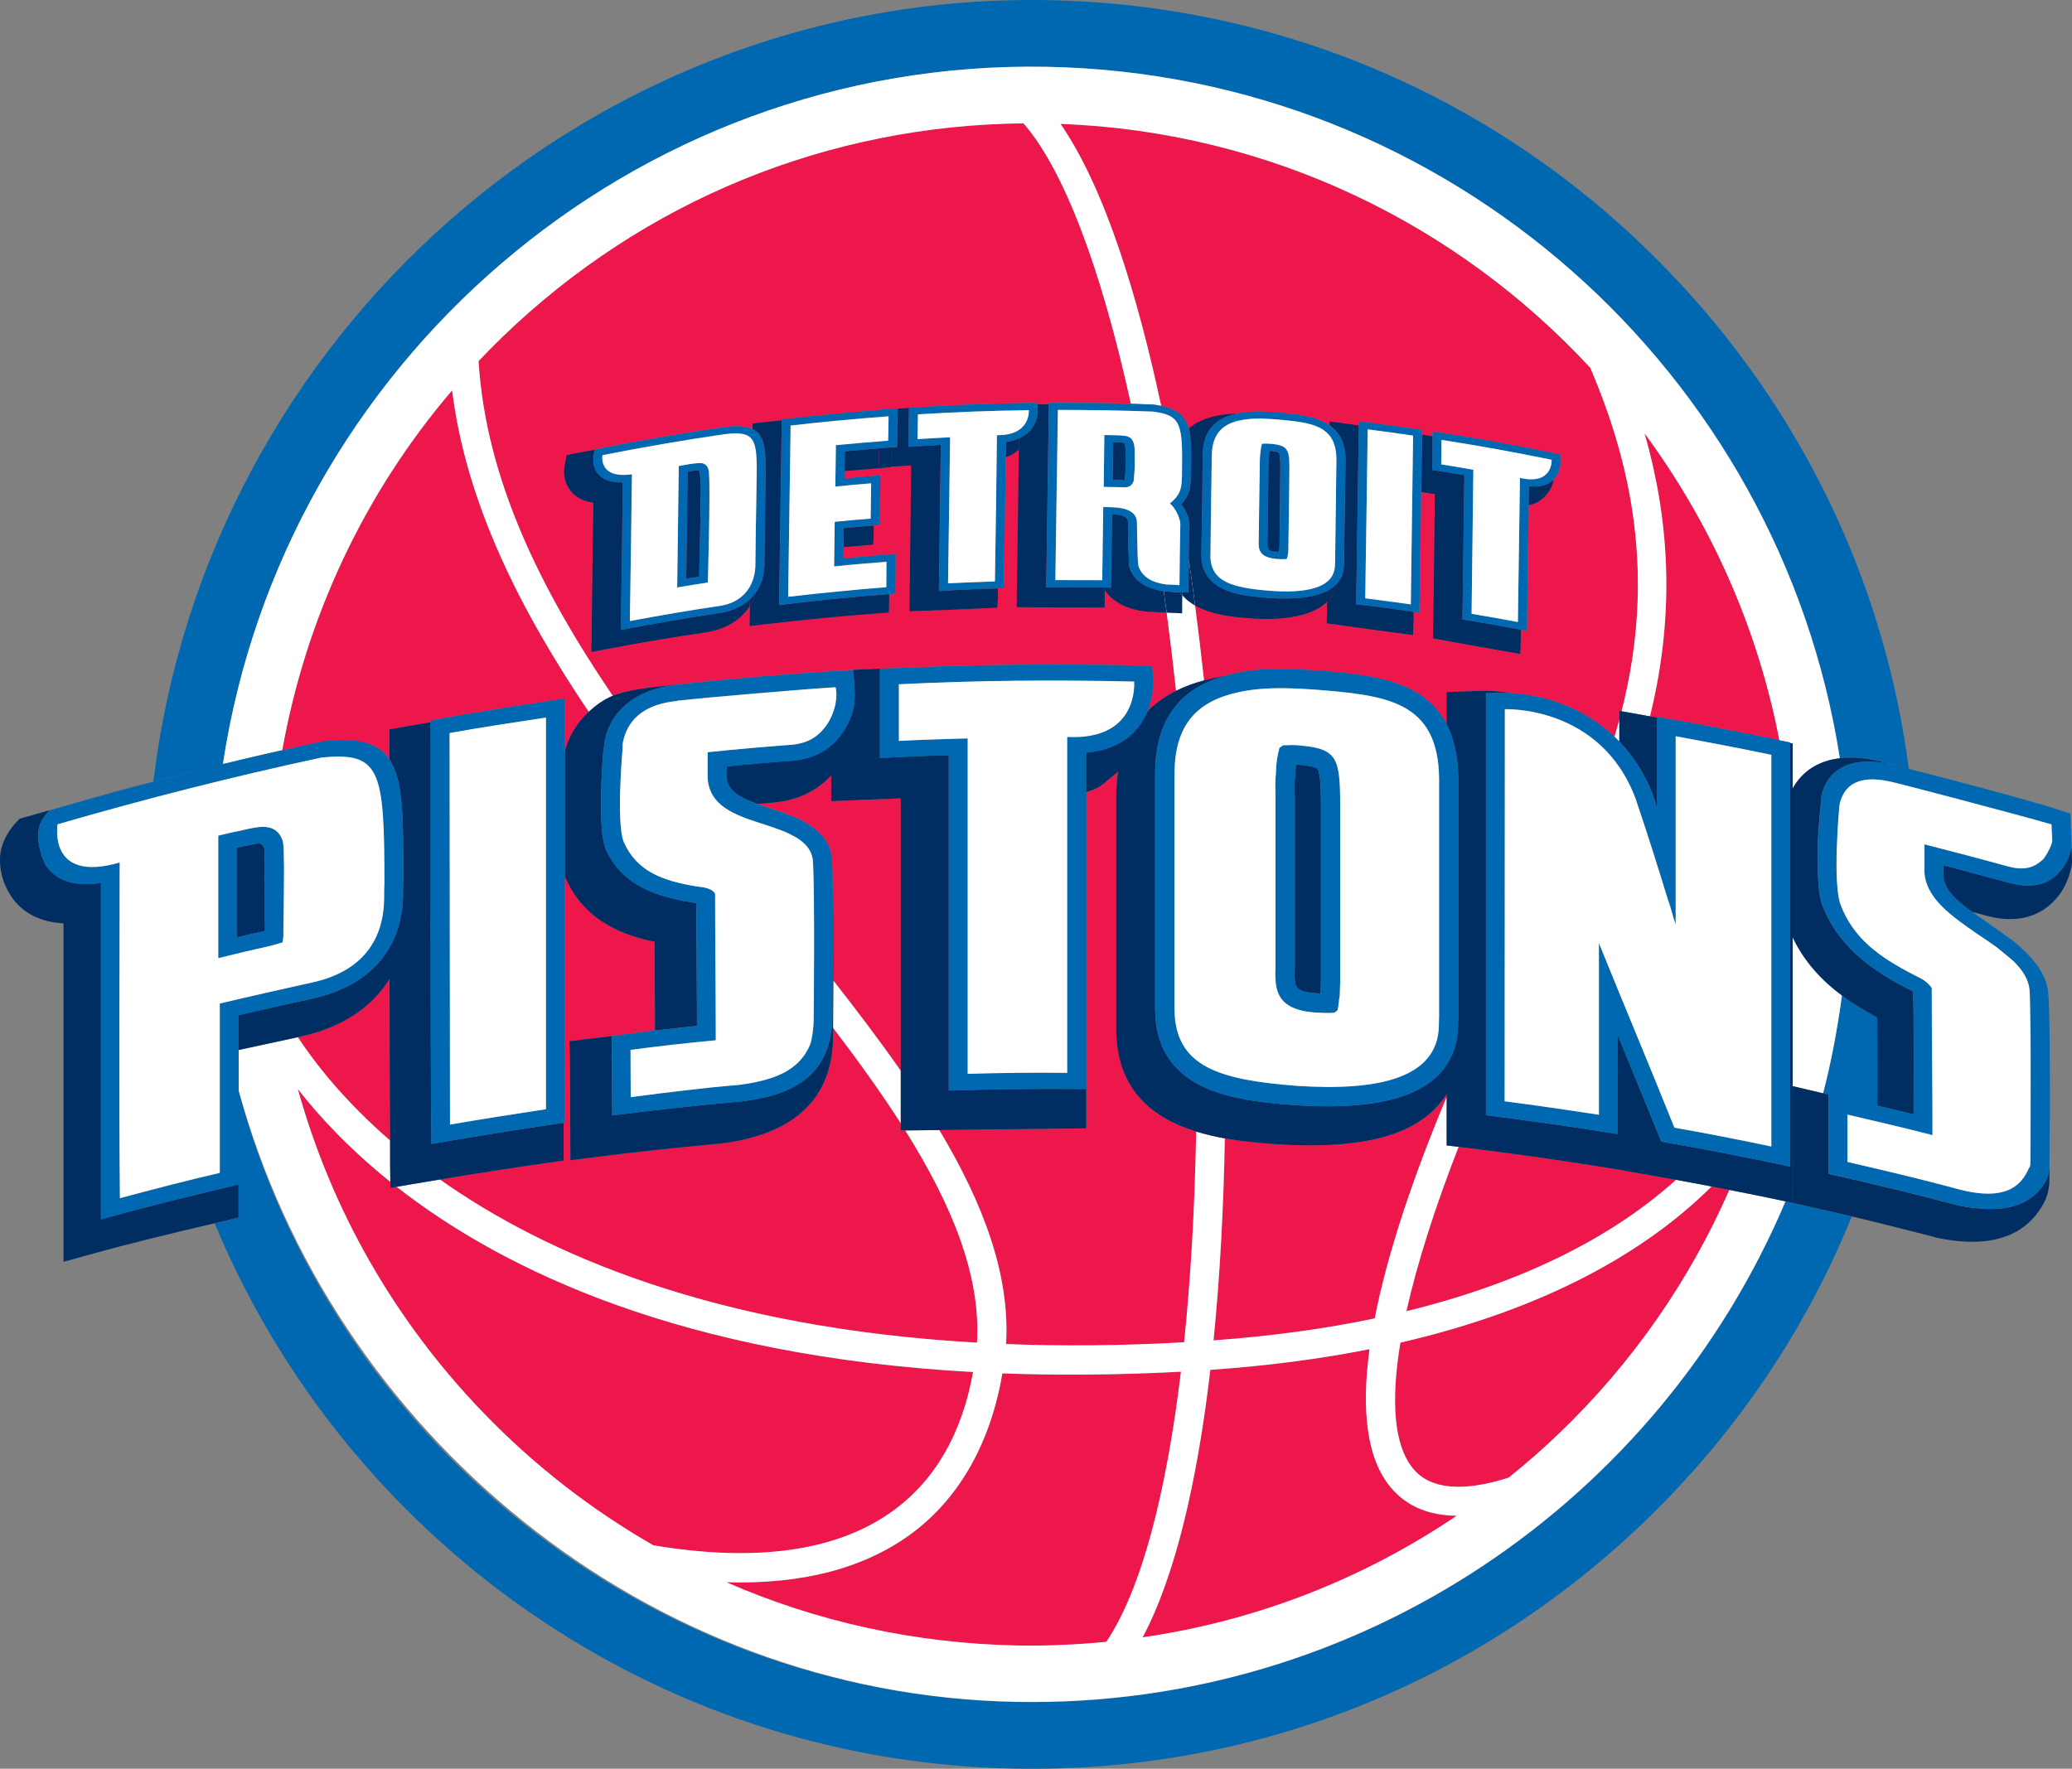 <?xml version="1.0" encoding="UTF-8" standalone="no"?>
<!-- Generator: Adobe Illustrator 13.0.0, SVG Export Plug-In . SVG Version: 6.00 Build 14948)  -->

<svg
   xmlns:dc="http://purl.org/dc/elements/1.1/"
   xmlns:cc="http://creativecommons.org/ns#"
   xmlns:rdf="http://www.w3.org/1999/02/22-rdf-syntax-ns#"
   xmlns:svg="http://www.w3.org/2000/svg"
   xmlns="http://www.w3.org/2000/svg"
   xmlns:sodipodi="http://sodipodi.sourceforge.net/DTD/sodipodi-0.dtd"
   xmlns:inkscape="http://www.inkscape.org/namespaces/inkscape"
   version="1.1"
   id="Layer_1"
   x="0px"
   y="0px"
   width="40"
   height="34.155"
   viewBox="0 0 40 34.155"
   enable-background="new 0 0 300 250"
   xml:space="preserve"
   inkscape:version="0.91 r13725"
   sodipodi:docname="Detroit_Pistons_resized.svg"><rect x="0" y="0" width="40" height="34.155" fill="#808080" stroke="none"/><defs
     id="defs257" /><sodipodi:namedview
     pagecolor="#ffffff"
     bordercolor="#666666"
     borderopacity="1"
     objecttolerance="10"
     gridtolerance="10"
     guidetolerance="10"
     inkscape:pageopacity="0"
     inkscape:pageshadow="2"
     inkscape:window-width="826"
     inkscape:window-height="480"
     id="namedview255"
     showgrid="false"
     fit-margin-top="0"
     fit-margin-left="0"
     fit-margin-right="0"
     fit-margin-bottom="0"
     inkscape:zoom="0.944"
     inkscape:cx="19.423106"
     inkscape:cy="17.918974"
     inkscape:window-x="0"
     inkscape:window-y="0"
     inkscape:window-maximized="0"
     inkscape:current-layer="Layer_1" /><path
     d="m 16.082,19.999 c 0,1.194 -0.72,1.894 -2.139,2.08 l -0.019,0.002 c -0.929,0.085 -1.685,0.168 -2.453,0.266 l -0.459,0.057 -0.01,-1.995 -0.009,-0.304 0,-0.001 c 0.395,-0.048 0.666,-0.079 0.865,-0.104 0.262,-0.037 0.524,-0.069 0.787,-0.101 -0.002,-0.352 -0.007,-1.369 -0.009,-1.714 -0.53,-0.107 -1.326,-0.357 -1.709,-1.211 -0.009,-0.018 -0.015,-0.037 -0.023,-0.058 l 0,4.76 c -0.01,6.9e-4 -0.017,0.002 -0.024,0.005 l 0,0.73 -0.32,0.046 c -0.642,0.09 -1.311,0.193 -2.067,0.32 2.044,1.446 5.305,2.864 10.369,3.151 0.078,-1.302 -0.491,-2.672 -1.385,-4.098 l -0.088,0.001 0,-0.14 c -0.388,-0.605 -0.831,-1.22 -1.308,-1.845 l 0,0.153 z"
     id="path3"
     inkscape:connector-curvature="0"
     style="fill:#ed174c" /><path
     d="m 7.829,14.03 c 0.169,-0.029 0.328,-0.056 0.485,-0.084 l 0,-0.035 c 0.753,-0.134 1.479,-0.256 2.226,-0.366 0.122,-0.02 0.245,-0.036 0.364,-0.055 l 0,1.02 c 0.082,-0.302 0.24,-0.56 0.462,-0.765 -1.318,-1.954 -2.369,-4.025 -2.637,-6.206 -1.698,1.984 -2.822,4.393 -3.279,6.949 0.03,-0.007 0.063,-0.015 0.095,-0.02 0.142,-0.033 0.363,-0.081 0.471,-0.104 0.029,-0.008 0.05,-0.011 0.059,-0.014 0.044,-0.009 0.086,-0.017 0.13,-0.026 0,0 0.007,-0.001 0.01,-0.003 0.008,0 0.014,-0.002 0.012,-0.002 5.5e-4,0 0.002,0 0.004,0.002 0.027,-0.005 0.065,-0.009 0.077,-0.012 0.52,-0.05 0.857,0.016 1.076,0.202 0,5.5e-4 0,5.5e-4 10e-4,5.5e-4 0.015,0.014 0.03,0.028 0.044,0.043 0.002,0.002 0.005,0.004 0.007,0.006 0.011,0.013 0.024,0.028 0.037,0.042 0.004,0.002 0.005,0.006 0.009,0.011 0.015,0.016 0.028,0.036 0.04,0.056 l 0,-0.585 0.31,-0.053 z"
     id="path5"
     inkscape:connector-curvature="0"
     style="fill:#ed174c" /><path
     d="m 5.807,20.015 c 0,0 -0.021,0.006 -0.056,0.013 0.325,0.497 0.887,1.221 1.78,1.995 -0.007,-1.048 -0.01,-2.091 -0.01,-3.121 -0.34,0.553 -0.924,0.939 -1.714,1.113"
     id="path7"
     inkscape:connector-curvature="0"
     style="fill:#ed174c" /><path
     d="m 7.536,22.823 c -0.792,-0.637 -1.372,-1.262 -1.785,-1.792 0.646,2.325 1.861,4.467 3.582,6.252 0.982,1.018 2.088,1.875 3.282,2.559 2,0.335 3.561,0.113 4.635,-0.672 0.812,-0.595 1.326,-1.495 1.537,-2.674 -5.613,-0.308 -9.065,-1.963 -11.128,-3.577 l -0.121,0.021 -10e-4,-0.117 z"
     id="path9"
     inkscape:connector-curvature="0"
     style="fill:#ed174c" /><path
     d="m 32.356,22.783 c -0.225,-0.041 -0.458,-0.082 -0.697,-0.123 l -0.419,-0.076 -0.432,-0.068 c -0.811,-0.13 -1.646,-0.247 -2.55,-0.358 l -0.1,-0.012 c -0.446,1.143 -0.797,2.228 -1.007,3.174 2.333,-0.571 4.03,-1.478 5.205,-2.537"
     id="path11"
     inkscape:connector-curvature="0"
     style="fill:#ed174c" /><path
     d="m 31.984,13.841 c 0.8,0.137 1.57,0.286 2.367,0.453 -0.421,-2.183 -1.328,-4.197 -2.603,-5.926 0.451,1.571 0.617,3.386 0.105,5.465 0.041,0.008 0.084,0.015 0.131,0.023 l 0,-0.015 z"
     id="path13"
     inkscape:connector-curvature="0"
     style="fill:#ed174c" /><path
     d="m 12.694,13.279 c 0,0.002 0,0.007 0.002,0.013 -0.002,-0.003 -0.002,-0.01 -0.002,-0.013"
     id="path15"
     inkscape:connector-curvature="0"
     style="fill:#ed174c" /><path
     d="m 22.143,11.812 c -0.008,-10e-4 -0.017,-0.002 -0.024,-0.003 l -0.013,0 c -0.433,-0.058 -0.656,-0.236 -0.773,-0.41 0,0.031 -0.002,0.16 -0.002,0.16 -0.002,0.058 -0.002,0.117 -0.004,0.175 -0.567,0 -1.132,-0.002 -1.697,-0.009 0.015,-1.015 0.029,-2.032 0.042,-3.046 -0.013,0.011 -0.024,0.023 -0.04,0.035 -0.06,0.05 -0.133,0.087 -0.216,0.117 -0.012,0.848 -0.024,1.673 -0.038,2.526 -0.039,5.5e-4 -0.076,0.002 -0.113,0.004 -0.002,0.131 -0.002,0.211 -0.002,0.211 -0.003,0.053 -0.005,0.107 -0.009,0.162 -0.565,0.026 -1.131,0.05 -1.696,0.069 0,0 0.031,-2.471 0.034,-2.815 -0.093,0.005 -0.259,0.014 -0.396,0.021 -0.002,0.005 -0.002,0.011 -0.002,0.016 0,0.001 -0.578,0.048 -0.891,0.073 -0.001,0.049 -0.001,0.095 -0.001,0.144 0.238,-0.023 0.462,-0.045 0.692,-0.059 -0.004,0.323 -0.008,0.63 -0.011,0.958 -0.04,0.002 -0.079,0.004 -0.118,0.007 0,0.073 0,0.144 -0.002,0.216 -0.004,0.051 -0.006,0.103 -0.009,0.154 0,0 -0.345,0.029 -0.573,0.048 -0.002,0.073 -0.004,0.145 -0.005,0.218 0.35,-0.034 0.677,-0.06 1.012,-0.089 0,0.262 -0.005,0.512 -0.008,0.768 -0.038,0.003 -0.076,0.006 -0.115,0.009 -0.002,0.118 -0.004,0.237 -0.006,0.356 -0.065,0.006 -0.132,0.01 -0.199,0.015 -0.713,0.052 -1.437,0.124 -2.225,0.215 -0.088,0.011 -0.176,0.023 -0.266,0.033 0.002,-0.131 0.003,-0.259 0.005,-0.388 -0.168,0.266 -0.462,0.449 -0.849,0.509 -0.636,0.092 -1.247,0.193 -1.917,0.323 -0.099,0.019 -0.195,0.037 -0.292,0.056 0,0 0.034,-2.584 0.037,-2.882 -0.122,-0.019 -0.233,-0.056 -0.332,-0.128 -0.106,-0.079 -0.237,-0.231 -0.234,-0.484 0.001,-0.019 0.004,-0.039 0.005,-0.06 0,-0.008 10e-4,-0.014 0.004,-0.022 0.013,-0.075 0.027,-0.152 0.04,-0.227 0.042,-0.009 0.087,-0.017 0.131,-0.027 0.137,-0.026 0.274,-0.052 0.411,-0.077 l 0,-0.006 c 0.85,-0.17 1.667,-0.311 2.531,-0.437 l 0.004,0 c 0.235,-0.025 0.398,-0.011 0.513,0.042 l 0,-0.107 c 0.06,-0.006 0.118,-0.013 0.178,-0.02 0.131,-0.014 0.259,-0.026 0.386,-0.041 l 0,-0.016 c 0.646,-0.074 1.258,-0.134 1.892,-0.185 l 0,-0.003 c 0.066,-0.005 0.131,-0.01 0.198,-0.015 0.038,-0.003 0.079,-0.005 0.117,-0.007 0.01,-5.5e-4 0.021,-5.5e-4 0.03,-0.002 l 0,10e-4 c 0.073,-0.005 0.147,-0.009 0.219,-0.012 l 0,-0.004 c 0.781,-0.05 1.522,-0.08 2.317,-0.092 0.048,0 0.103,0 0.161,5.5e-4 0.004,0.008 0.004,0.017 0.004,0.028 l 0.22,0 0,-0.032 c 0.531,-0.004 1.052,0.003 1.583,0.018 -0.583,-2.651 -1.301,-4.527 -2.073,-5.415 -3.768,0.038 -7.322,1.487 -10.048,4.114 -0.162,0.157 -0.32,0.316 -0.472,0.477 0.138,2.269 1.192,4.405 2.59,6.464 0.064,-0.03 0.131,-0.051 0.201,-0.066 0.338,-0.088 0.798,-0.121 1.039,-0.15 l -0.03,0.006 c 0.007,-5.5e-4 0.013,-0.002 0.021,-0.002 0.028,0 0.057,-0.008 0.083,-0.011 0.313,-0.041 1.8,-0.183 2.991,-0.257 0.022,-0.001 0.042,-0.003 0.061,-0.003 0.098,-0.008 0.158,-0.012 0.158,-0.012 l 0.051,-0.002 c 0.02,0 0.041,-0.002 0.062,-0.003 l 0.004,0 c 0.31,-0.014 0.616,-0.028 0.922,-0.038 1.513,-0.067 2.974,-0.082 4.503,-0.049 0.123,0 0.241,0.008 0.342,0.008 0.021,0.1 0.021,0.194 0.021,0.296 l 0,0.051 c 0,0.1 -0.013,0.306 -0.104,0.531 0.153,-0.156 0.34,-0.286 0.551,-0.394 -0.055,-0.51 -0.116,-1.013 -0.181,-1.511 -0.126,-0.006 -0.253,-0.011 -0.38,-0.018"
     id="path17"
     inkscape:connector-curvature="0"
     style="fill:#ed174c" /><path
     d="m 14.894,15.617 c 0.121,0.039 0.237,0.075 0.338,0.118 0.165,0.058 0.271,0.115 0.368,0.178 0.285,0.178 0.433,0.387 0.459,0.662 0.007,0.106 0.012,0.267 0.015,0.491 0.012,0.236 0.016,0.64 0.016,1.381 l -0.002,0.486 c 0.462,0.588 0.902,1.17 1.303,1.744 l 0,-5.261 c -0.388,0.017 -1.342,0.055 -1.342,0.055 l 0,-0.497 c -0.283,0.307 -0.657,0.484 -1.125,0.525 0,0 -0.13,0.011 -0.296,0.026 0.071,0.026 0.147,0.051 0.23,0.078 0,0.013 0.02,0.009 0.037,0.013"
     id="path19"
     inkscape:connector-curvature="0"
     style="fill:#ed174c" /><path
     d="m 19.424,25.955 c 1.068,0.042 2.211,0.034 3.437,-0.034 0.131,-1.256 0.206,-2.63 0.233,-4.069 -0.811,-0.25 -1.535,-0.778 -1.543,-1.961 l 0,-4.53 c 0.002,-0.161 0.015,-0.316 0.037,-0.463 -0.024,0.022 -0.049,0.044 -0.074,0.067 l -0.01,0.008 c -0.197,0.153 -0.269,0.258 -0.532,0.323 l 0,6.495 -2.836,0.033 c 0.844,1.41 1.368,2.787 1.289,4.132"
     id="path21"
     inkscape:connector-curvature="0"
     style="fill:#ed174c" /><path
     d="m 26.54,25.459 c 0.249,-1.277 0.754,-2.762 1.389,-4.275 l 0,-0.054 c -0.076,0.12 -0.171,0.234 -0.281,0.336 -0.577,0.523 -1.529,0.723 -3.01,0.629 -0.283,-0.023 -0.632,-0.049 -0.992,-0.113 -0.024,1.363 -0.096,2.68 -0.218,3.901 1.137,-0.084 2.173,-0.227 3.112,-0.425"
     id="path23"
     inkscape:connector-curvature="0"
     style="fill:#ed174c" /><path
     d="m 31.261,13.901 0,-0.174 c 0,0 0.015,0.003 0.044,0.008 0.665,-2.617 0.187,-4.779 -0.604,-6.632 -2.564,-2.77 -6.183,-4.558 -10.228,-4.711 0.869,1.259 1.501,3.375 1.944,5.446 0.322,0.066 0.468,0.201 0.532,0.437 0.197,-0.171 0.462,-0.245 0.701,-0.272 0.076,-0.011 0.154,-0.015 0.231,-0.016 0.048,-0.01 0.093,-0.018 0.143,-0.025 0.2,-0.027 0.414,-0.017 0.646,0.004 0.361,0.032 0.742,0.07 0.999,0.25 l 0,-0.076 c 0.188,0.028 0.376,0.053 0.565,0.078 l 0,-0.083 c 0.355,0.044 0.692,0.092 1.051,0.141 0.054,0.01 0.11,0.019 0.17,0.023 0,0.033 -0.002,0.064 -0.002,0.096 0.068,0.01 0.135,0.022 0.203,0.033 l 0,-0.095 c 0.779,0.117 1.526,0.25 2.299,0.41 0.059,0.012 0.108,0.024 0.164,0.036 0,0.043 0,0.082 0.006,0.127 l 0,0.026 c 0,0.059 -0.014,0.208 -0.128,0.324 -0.024,0.138 -0.101,0.318 -0.319,0.444 -0.051,0.028 -0.109,0.042 -0.167,0.056 -0.012,0.815 -0.024,1.605 -0.034,2.425 -0.041,-0.007 -0.079,-0.015 -0.118,-0.02 -0.001,0.147 -0.002,0.238 -0.002,0.238 -0.004,0.078 -0.006,0.154 -0.009,0.232 -0.561,-0.098 -1.122,-0.198 -1.684,-0.301 0,0 0.035,-2.538 0.035,-2.784 -0.086,-0.013 -0.176,-0.027 -0.262,-0.041 -0.011,0.773 -0.022,1.538 -0.035,2.327 -0.037,-0.006 -0.073,-0.011 -0.112,-0.017 0,0.077 -5.5e-4,0.154 -0.003,0.231 -0.002,0.074 -0.005,0.146 -0.007,0.219 -0.557,-0.073 -1.111,-0.15 -1.668,-0.228 0.002,-0.139 0.004,-0.278 0.007,-0.417 -0.03,0.03 -0.064,0.059 -0.101,0.086 -0.291,0.201 -0.765,0.283 -1.419,0.233 -0.015,-0.001 -0.032,-0.002 -0.048,-0.004 -0.237,-0.02 -0.658,-0.058 -0.98,-0.241 0.062,0.471 0.12,0.954 0.173,1.447 0.111,-0.03 0.227,-0.057 0.35,-0.078 0.005,0 0.01,-10e-4 0.015,-10e-4 0.126,-0.038 0.261,-0.069 0.405,-0.093 0.358,-0.059 0.767,-0.065 1.363,-0.024 l 0.004,5.6e-4 c 1.035,0.081 2.096,0.166 2.547,1.038 l 0,-0.618 0.659,-0.023 c 0.18,-0.005 0.391,0.008 0.618,0.045 0.553,0.033 1.338,0.246 1.963,0.84 0.032,-0.109 0.065,-0.218 0.094,-0.326"
     id="path25"
     inkscape:connector-curvature="0"
     style="fill:#ed174c" /><path
     d="m 27.281,28.361 c 0.332,0.399 0.954,0.455 1.843,0.173 0.342,-0.275 0.675,-0.565 0.994,-0.874 1.408,-1.355 2.506,-2.946 3.267,-4.683 -0.114,-0.022 -0.228,-0.045 -0.342,-0.067 -1.287,1.281 -3.238,2.375 -6.008,3.016 -0.184,1.113 -0.131,1.98 0.247,2.434"
     id="path27"
     inkscape:connector-curvature="0"
     style="fill:#ed174c" /><path
     d="m 26.848,28.721 c -0.467,-0.562 -0.566,-1.504 -0.407,-2.668 -0.935,0.187 -1.959,0.322 -3.074,0.4 -0.253,2.162 -0.677,3.984 -1.308,5.167 2.179,-0.315 4.244,-1.116 6.066,-2.349 -0.545,-0.006 -0.974,-0.186 -1.276,-0.549"
     id="path29"
     inkscape:connector-curvature="0"
     style="fill:#ed174c" /><path
     d="m 19.352,26.522 c -0.228,1.346 -0.834,2.417 -1.768,3.104 -0.907,0.662 -2.101,0.973 -3.56,0.929 1.752,0.766 3.655,1.186 5.625,1.222 0.577,0.01 1.147,-0.016 1.711,-0.071 0.685,-1.023 1.159,-2.889 1.44,-5.216 -1.228,0.065 -2.376,0.072 -3.448,0.032"
     id="path31"
     inkscape:connector-curvature="0"
     style="fill:#ed174c" /><path
     d="m 36.238,19.646 c -0.227,-0.122 -0.46,-0.258 -0.679,-0.422 -0.084,0.625 -0.208,1.289 -0.364,1.888 l 0.107,0.025 0,-0.005 c 0.322,0.078 0.63,0.148 0.941,0.222 10e-4,-0.173 10e-4,-0.422 10e-4,-0.637 0,-0.401 -0.002,-0.821 -0.006,-1.071"
     id="path33"
     inkscape:connector-curvature="0"
     style="fill:#0067b1" /><path
     d="M 4.304,14.754 C 5.468,7.049 12.205,1.145 20.202,1.29 c 7.779,0.142 14.159,5.914 15.317,13.352 0.233,-0.029 0.497,-0.009 0.79,0.064 l 0,0.002 c 0.02,0.006 0.196,0.052 0.225,0.059 0.005,10e-4 0.013,0.002 0.02,0.004 l -0.004,0 c 0.083,0.021 0.186,0.048 0.3,0.077 -0.469,-3.601 -2.072,-6.95 -4.647,-9.619 -3.169,-3.287 -7.421,-5.143 -11.977,-5.226 -8.83,-0.161 -16.237,6.505 -17.265,15.091 0.23,-0.061 0.463,-0.12 0.694,-0.178 0.218,-0.057 0.433,-0.112 0.649,-0.162"
     id="path35"
     inkscape:connector-curvature="0"
     style="fill:#0067b1" /><path
     d="m 34.609,23.229 0,-0.368 c 0,6.9e-4 -0.002,6.9e-4 -0.002,0.003 l 0,0.365 -0.137,-0.029 c -2.437,5.773 -8.206,9.788 -14.843,9.666 -7.197,-0.131 -13.248,-5.17 -15.021,-11.804 l 0,1.812 c -0.002,6.9e-4 -0.002,6.9e-4 -0.003,6.9e-4 l 0,0.634 0,0.004 -0.238,0.06 c -0.074,0.016 -0.148,0.035 -0.221,0.051 2.528,6.073 8.472,10.403 15.459,10.529 4.555,0.084 8.872,-1.616 12.16,-4.785 1.752,-1.692 3.097,-3.688 3.985,-5.876 -0.274,-0.065 -0.553,-0.128 -0.853,-0.196 l -0.287,-0.065 z"
     id="path37"
     inkscape:connector-curvature="0"
     style="fill:#0067b1" /><path
     d="m 16.086,19.099 -0.004,0.748 c 0.477,0.625 0.92,1.24 1.308,1.845 l 0,-1.013 c -0.401,-0.574 -0.841,-1.156 -1.303,-1.744 l -10e-4,0.164 z"
     id="path39"
     inkscape:connector-curvature="0"
     style="fill:#ffffff" /><path
     d="m 33.385,22.978 c -0.761,1.737 -1.859,3.328 -3.267,4.683 -0.319,0.309 -0.652,0.598 -0.994,0.874 -0.889,0.282 -1.511,0.226 -1.843,-0.173 -0.378,-0.455 -0.431,-1.321 -0.247,-2.435 2.77,-0.641 4.721,-1.735 6.008,-3.016 -0.224,-0.043 -0.452,-0.085 -0.686,-0.128 -1.175,1.059 -2.872,1.966 -5.205,2.537 0.211,-0.946 0.562,-2.032 1.007,-3.174 l -0.23,-0.027 0,-0.935 c -0.635,1.513 -1.14,2.998 -1.389,4.275 -0.94,0.198 -1.975,0.341 -3.112,0.425 0.122,-1.221 0.194,-2.538 0.218,-3.901 -0.184,-0.032 -0.37,-0.076 -0.553,-0.132 -0.026,1.439 -0.102,2.813 -0.233,4.069 -1.226,0.068 -2.369,0.076 -3.437,0.034 0.079,-1.344 -0.445,-2.721 -1.289,-4.132 l -0.657,0.007 c 0.894,1.426 1.463,2.797 1.385,4.098 -5.064,-0.286 -8.325,-1.705 -10.369,-3.151 -0.17,0.028 -0.345,0.057 -0.526,0.088 l -0.309,0.053 c 2.063,1.614 5.516,3.269 11.128,3.577 -0.211,1.179 -0.725,2.08 -1.537,2.674 -1.073,0.785 -2.634,1.007 -4.635,0.672 -1.193,-0.684 -2.3,-1.541 -3.282,-2.559 -1.722,-1.786 -2.936,-3.927 -3.582,-6.252 0.413,0.53 0.993,1.155 1.785,1.792 l -0.004,-0.32 c 0,-0.16 -0.001,-0.319 -0.001,-0.479 -0.892,-0.774 -1.454,-1.498 -1.78,-1.995 -0.294,0.065 -0.944,0.204 -1.144,0.247 l 0,0.298 0,0.477 c 1.803,6.59 7.854,11.684 15.021,11.814 6.637,0.121 12.405,-3.894 14.843,-9.666 l -0.311,-0.065 c -0.259,-0.054 -0.516,-0.106 -0.775,-0.156 m -13.736,8.799 c -1.97,-0.037 -3.873,-0.456 -5.625,-1.222 1.459,0.044 2.652,-0.266 3.56,-0.929 0.935,-0.687 1.54,-1.757 1.768,-3.104 1.072,0.04 2.22,0.032 3.448,-0.032 -0.281,2.327 -0.755,4.193 -1.44,5.216 -0.565,0.054 -1.134,0.081 -1.711,0.071 m 2.41,-0.156 c 0.631,-1.183 1.055,-3.005 1.308,-5.167 1.115,-0.078 2.139,-0.213 3.074,-0.4 -0.159,1.164 -0.06,2.107 0.407,2.668 0.302,0.363 0.731,0.544 1.276,0.549 -1.822,1.233 -3.887,2.034 -6.066,2.349"
     id="path41"
     inkscape:connector-curvature="0"
     style="fill:#ffffff" /><path
     d="m 22.824,11.494 c -0.002,0.054 -0.002,0.105 -0.004,0.158 l 0,0.19 c -0.099,-0.005 -0.198,-0.009 -0.297,-0.013 0.065,0.498 0.126,1.002 0.181,1.511 0.162,-0.082 0.342,-0.15 0.54,-0.201 -0.054,-0.492 -0.111,-0.975 -0.173,-1.447 -0.093,-0.054 -0.178,-0.119 -0.247,-0.199"
     id="path43"
     inkscape:connector-curvature="0"
     style="fill:#ffffff" /><path
     d="m 34.608,18.102 0,4.762 c 0,-0.002 0.002,-0.002 0.002,-0.003 l 0,-1.465 0,-0.422 0.585,0.138 c 0.156,-0.598 0.28,-1.262 0.364,-1.888 -0.376,-0.28 -0.718,-0.636 -0.951,-1.122"
     id="path45"
     inkscape:connector-curvature="0"
     style="fill:#ffffff" /><path
     d="m 31.168,14.227 c 0.031,0.03 0.063,0.06 0.093,0.091 l 0,-0.417 c -0.029,0.108 -0.062,0.216 -0.093,0.326"
     id="path47"
     inkscape:connector-curvature="0"
     style="fill:#ffffff" /><path
     d="m 8.729,7.539 c 0.269,2.181 1.32,4.252 2.637,6.206 0.132,-0.122 0.283,-0.233 0.463,-0.309 -1.398,-2.059 -2.452,-4.194 -2.59,-6.464 0.153,-0.161 0.311,-0.32 0.472,-0.477 2.726,-2.627 6.279,-4.076 10.048,-4.113 0.772,0.888 1.49,2.764 2.073,5.415 0.142,0.005 0.286,0.009 0.43,0.014 l 0.009,0 c 0.004,0 0.009,0.003 0.012,0.003 0.049,0.007 0.092,0.015 0.134,0.024 -0.443,-2.071 -1.074,-4.187 -1.944,-5.446 4.045,0.152 7.664,1.94 10.228,4.711 0.791,1.853 1.269,4.015 0.604,6.632 0.083,0.015 0.283,0.05 0.548,0.098 0.512,-2.08 0.346,-3.894 -0.105,-5.465 1.275,1.729 2.182,3.743 2.603,5.926 0.07,0.015 0.138,0.029 0.209,0.044 l 0,0.01 0.047,0.01 0,0.868 c 0.091,-0.165 0.217,-0.303 0.377,-0.404 0.154,-0.097 0.333,-0.156 0.534,-0.18 -1.158,-7.438 -7.538,-13.211 -15.317,-13.352 -7.997,-0.145 -14.734,5.76 -15.898,13.464 0.042,-0.009 0.084,-0.02 0.125,-0.029 0.095,-0.023 0.191,-0.046 0.288,-0.07 0.243,-0.057 0.487,-0.118 0.733,-0.171 0.458,-2.556 1.581,-4.961 3.279,-6.946"
     id="path49"
     inkscape:connector-curvature="0"
     style="fill:#ffffff" /><path
     d="m 4.604,23.511 0,-0.004 0,-0.634 c -0.887,0.209 -1.768,0.422 -2.655,0.673 l 0,-6.497 c -0.651,0.102 -0.938,-0.146 -1.063,-0.34 -0.059,-0.099 -0.147,-0.335 -0.151,-0.569 0.004,-0.134 0.034,-0.26 0.114,-0.362 0.037,-0.045 0.064,-0.085 0.107,-0.131 0.64,-0.187 1.272,-0.362 1.897,-0.528 -0.764,0.195 -1.543,0.426 -2.361,0.659 l -0.11,0.031 c 0,0 -0.395,0.343 -0.382,0.803 l 0,0.019 c 0.004,0.291 0.111,0.509 0.209,0.667 0.133,0.208 0.429,0.505 1.017,0.532 l 0,6.536 0.472,-0.131 c 0.828,-0.231 1.658,-0.43 2.447,-0.614 0.073,-0.016 0.146,-0.035 0.221,-0.051 l 0.238,-0.06 z"
     id="path51"
     inkscape:connector-curvature="0"
     style="fill:#002d62" /><path
     d="m 3.655,14.916 c 0.229,-0.059 0.458,-0.115 0.687,-0.171 -0.013,0.004 -0.026,0.006 -0.038,0.009 -0.216,0.05 -0.431,0.104 -0.65,0.162"
     id="path53"
     inkscape:connector-curvature="0"
     style="fill:#002d62" /><path
     d="m 5.807,20.015 c 0.791,-0.173 1.374,-0.56 1.714,-1.113 0,1.031 0.002,2.074 0.01,3.121 0,0.16 0.001,0.319 0.001,0.479 l 0.004,0.32 10e-4,0.117 0.121,-0.021 0.309,-0.053 c 0.181,-0.031 0.356,-0.06 0.526,-0.088 0.756,-0.126 1.425,-0.23 2.067,-0.32 l 0.32,-0.046 0,-0.73 c -0.858,0.124 -1.694,0.261 -2.553,0.409 -0.022,-2.751 -0.009,-5.393 -0.013,-8.144 -0.156,0.028 -0.316,0.054 -0.485,0.084 l -0.31,0.053 0,0.585 c 0.276,0.412 0.266,1.171 0.266,2.323 0,0.051 -0.004,0.099 -0.004,0.149 l 0,0.12 c -0.008,1.065 -0.645,1.776 -1.739,2.02 -0.483,0.104 -0.948,0.209 -1.435,0.324 l 0,0.672 c 0.313,-0.068 0.963,-0.208 1.144,-0.247 0.034,-0.008 0.056,-0.014 0.056,-0.014"
     id="path55"
     inkscape:connector-curvature="0"
     style="fill:#002d62" /><path
     d="m 5.544,14.468 c 0.164,-0.038 0.33,-0.075 0.496,-0.112 -0.007,0.003 -0.017,0.005 -0.026,0.008 -0.107,0.024 -0.329,0.071 -0.471,0.104"
     id="path57"
     inkscape:connector-curvature="0"
     style="fill:#002d62" /><path
     d="m 31.261,13.901 0,0.417 c 0.269,0.28 0.504,0.635 0.667,1.086 0.018,0.063 0.039,0.115 0.057,0.182 l 0,-1.73 c -0.047,-0.008 -0.09,-0.015 -0.131,-0.023 -0.265,-0.048 -0.465,-0.083 -0.548,-0.098 -0.029,-0.005 -0.044,-0.008 -0.044,-0.008 l 0,0.174 z"
     id="path59"
     inkscape:connector-curvature="0"
     style="fill:#002d62" /><path
     d="m 39.99,16.292 0,-0.019 c 0,0.031 5.5e-4,0.063 5.5e-4,0.094 0,0.008 -0.065,0.299 -0.23,0.466 -0.22,0.259 -0.555,0.33 -0.982,0.212 -0.423,-0.114 -0.841,-0.224 -1.264,-0.339 l 0,0.182 c 0,0.266 0.204,0.467 0.546,0.717 0.148,0.04 0.283,0.076 0.283,0.076 0.752,0.209 1.166,-0.114 1.347,-0.327 -0.006,0.007 -0.011,0.013 -0.018,0.02 l 0.02,-0.021 c -0.002,0 -0.002,0.001 -0.002,0.002 0,-6.9e-4 0.002,-0.002 0.002,-0.002 0.234,-0.253 0.308,-0.624 0.308,-0.711 l -0.01,-0.348 z"
     id="path61"
     inkscape:connector-curvature="0"
     style="fill:#002d62" /><path
     d="m 36.308,14.706 c -0.293,-0.072 -0.557,-0.092 -0.79,-0.064 -0.201,0.024 -0.38,0.083 -0.534,0.18 -0.159,0.101 -0.285,0.238 -0.377,0.404 l 0,-0.868 -0.047,-0.01 0,8.179 c -0.831,-0.179 -1.634,-0.333 -2.489,-0.483 0,0 -0.46,-1.13 -0.846,-2.069 l 0,1.923 c -0.847,-0.138 -1.689,-0.256 -2.539,-0.363 l 0,-8.141 0,-0.008 c 0.1,-0.004 0.29,-0.004 0.29,-0.004 0.071,-0.002 0.147,0 0.227,0.004 -0.227,-0.037 -0.438,-0.05 -0.618,-0.045 l -0.659,0.023 0,0.618 c 0.137,0.271 0.222,0.614 0.226,1.058 l 0,4.568 c 0,0 -0.005,0.189 -0.005,0.195 -0.005,0.405 -0.15,0.742 -0.426,0.999 -0.485,0.448 -1.368,0.625 -2.705,0.54 -1.077,-0.084 -2.705,-0.211 -2.717,-1.853 l 0,-4.57 c 0.009,-0.982 0.437,-1.594 1.308,-1.858 -0.005,0 -0.01,10e-4 -0.015,10e-4 -0.123,0.021 -0.239,0.048 -0.35,0.078 -0.197,0.052 -0.377,0.12 -0.54,0.201 -0.211,0.107 -0.398,0.238 -0.551,0.394 -0.069,0.165 -0.178,0.341 -0.357,0.492 -0.225,0.178 -0.504,0.277 -0.829,0.308 l 0,6.494 c -0.895,-0.009 -1.757,0 -2.649,0.03 l 0,-6.477 c -0.466,0.011 -0.882,0.03 -1.329,0.054 l 0,-1.72 c 0.134,-0.008 0.267,-0.013 0.402,-0.019 -0.306,0.01 -0.613,0.024 -0.922,0.038 0,0.099 0.025,0.186 0.025,0.284 0,0.068 0.009,0.126 0.009,0.19 0,0.064 -0.009,0.119 -0.009,0.173 l 0,0.013 c 0,0.005 -0.005,0.008 -0.005,0.008 0,0.059 -0.05,0.27 -0.194,0.502 -0.225,0.351 -0.553,0.545 -1.002,0.584 -0.424,0.03 -0.838,0.066 -1.266,0.11 l 0,0.177 c 0.003,0.286 0.23,0.415 0.601,0.549 0.167,-0.016 0.296,-0.026 0.296,-0.026 0.467,-0.041 0.841,-0.218 1.125,-0.525 l 0,0.497 c 0,0 0.953,-0.038 1.342,-0.055 l 0,5.261 0,1.013 0,0.14 0.088,-0.001 0.657,-0.007 2.836,-0.033 0,-6.495 c 0.264,-0.065 0.336,-0.17 0.532,-0.323 l 0.01,-0.008 c 0.026,-0.023 0.05,-0.045 0.074,-0.067 -0.022,0.147 -0.035,0.302 -0.037,0.463 l 0,4.53 c 0.008,1.183 0.733,1.711 1.543,1.961 0.183,0.056 0.369,0.1 0.553,0.132 0.36,0.064 0.709,0.09 0.992,0.113 1.48,0.093 2.433,-0.106 3.01,-0.629 0.11,-0.103 0.205,-0.216 0.281,-0.336 l 0,0.054 0,0.935 0.23,0.027 0.1,0.012 c 0.904,0.111 1.739,0.228 2.55,0.358 l 0.432,0.068 0.419,0.076 c 0.239,0.041 0.471,0.082 0.697,0.123 0.234,0.043 0.462,0.084 0.686,0.128 0.115,0.022 0.228,0.045 0.342,0.067 0.259,0.051 0.516,0.102 0.775,0.156 l 0.311,0.065 0.137,0.029 0,-0.365 0,-4.762 c 0.233,0.486 0.575,0.842 0.951,1.122 0.22,0.164 0.453,0.3 0.679,0.422 0.004,0.25 0.006,0.67 0.006,1.071 0,0.215 0,0.463 -0.001,0.637 0.229,0.052 0.459,0.107 0.7,0.165 0,-0.474 0.009,-2.131 -0.013,-2.375 0,-0.01 -0.022,-0.013 -0.031,-0.017 -0.016,-0.009 -0.043,-0.02 -0.059,-0.028 -0.604,-0.313 -1.324,-0.755 -1.654,-1.607 -0.082,-0.208 -0.091,-0.54 -0.098,-0.888 -0.009,-0.483 0.076,-1.175 0.076,-1.235 0.122,-0.539 0.609,-0.782 1.368,-0.601 -0.029,-0.007 -0.205,-0.053 -0.225,-0.059 l 0,-0.002 z"
     id="path63"
     inkscape:connector-curvature="0"
     style="fill:#002d62" /><path
     d="m 36.541,14.77 c 0.026,0.008 0.176,0.045 0.402,0.102 -0.032,-0.008 -0.064,-0.015 -0.094,-0.024 -0.115,-0.029 -0.218,-0.056 -0.3,-0.077 -0.003,0 -0.006,0 -0.008,-5.5e-4"
     id="path65"
     inkscape:connector-curvature="0"
     style="fill:#002d62" /><path
     d="m 39.712,15.627 -0.071,-0.021 c 0.077,0.023 0.154,0.051 0.231,0.076 l -0.161,-0.055 z"
     id="path67"
     inkscape:connector-curvature="0"
     style="fill:#002d62" /><path
     d="m 39.971,15.715 -10e-4,0 c 0,0.135 0.009,0.27 0.015,0.407 l -0.014,-0.407 z"
     id="path69"
     inkscape:connector-curvature="0"
     style="fill:#002d62" /><path
     d="m 39.548,19.326 c 0.002,0.029 0.002,0.059 0.004,0.091 1.3e-4,-0.03 0.002,-0.06 -0.004,-0.091"
     id="path71"
     inkscape:connector-curvature="0"
     style="fill:#002d62" /><path
     d="m 39.56,22.572 c 0,0 -0.009,0.118 -0.054,0.206 -0.267,0.513 -0.834,0.686 -1.731,0.493 0.005,0 -0.003,-0.003 -0.003,-0.003 -0.852,-0.222 -1.621,-0.411 -2.471,-0.6 l 0,-1.531 -0.107,-0.025 -0.585,-0.138 0,0.422 0,1.465 0,0.368 0.288,0.065 c 0.3,0.068 0.579,0.131 0.853,0.196 0.517,0.122 1.014,0.248 1.596,0.398 l 0.007,0.002 0.012,0.006 c 1.314,0.285 1.858,-0.216 2.101,-0.684 0.074,-0.143 0.092,-0.303 0.095,-0.348 l 0.002,-0.014 0.003,-0.561 0.006,-1.099 c 0,-0.052 0,-0.117 -5.5e-4,-0.186 -6.9e-4,0.639 -0.01,1.251 -0.01,1.557 l 0,0.012 z"
     id="path73"
     inkscape:connector-curvature="0"
     style="fill:#002d62" /><path
     d="m 4.941,16.292 c -0.08,0.02 -0.165,0.036 -0.244,0.048 -0.043,0.012 -0.082,0.016 -0.12,0.028 l 0,1.733 c 0.182,-0.044 0.355,-0.084 0.538,-0.123 0,-0.201 -0.008,-1.535 -0.008,-1.587 -0.043,-0.095 -0.065,-0.114 -0.166,-0.098"
     id="path75"
     inkscape:connector-curvature="0"
     style="fill:#002d62" /><path
     d="m 25.078,14.768 -0.01,-10e-4 -0.007,0 c -0.015,-0.003 -0.029,-0.003 -0.043,-0.003 -0.008,0.057 -0.013,0.116 -0.013,0.174 l 0,0.024 -0.004,0.023 c -0.006,0.057 -0.009,0.118 -0.009,0.181 0,0.042 0,0.086 0,0.129 l 0.004,0.124 0,3.241 0,0.013 c -0.004,0.065 -0.004,0.121 -0.004,0.17 0,0.245 0.054,0.308 0.408,0.337 0.018,6.9e-4 0.071,0.003 0.071,0.003 l 0.021,0 c 0,-0.044 0.008,-0.24 0.008,-0.24 l 0,-3.205 c 0,-0.409 0,-0.763 -0.059,-0.881 -0.026,-0.051 -0.212,-0.077 -0.365,-0.09"
     id="path77"
     inkscape:connector-curvature="0"
     style="fill:#002d62" /><path
     d="m 13.442,17.44 0,0 c 0.003,0 0.005,0 0,0"
     id="path79"
     inkscape:connector-curvature="0"
     style="fill:#002d62" /><path
     d="m 10.927,16.974 c 0.383,0.854 1.179,1.103 1.709,1.211 0.004,0.4 0.007,1.416 0.009,1.714 0.267,-0.028 0.534,-0.059 0.81,-0.09 0,-0.801 -0.013,-1.566 -0.013,-2.369 -0.007,5.5e-4 -0.029,5.5e-4 -0.029,-0.008 -0.02,-0.003 -0.038,-0.007 -0.059,-0.007 -0.606,-0.103 -1.324,-0.286 -1.655,-1.019 -0.079,-0.182 -0.097,-0.506 -0.097,-0.86 0,-0.471 0.032,-0.957 0.054,-1.102 l 0,0.028 c 0,-0.064 0.021,-0.124 0.021,-0.183 0.106,-0.493 0.468,-0.841 1.018,-0.995 0.002,0 0.004,-10e-4 0.007,-0.002 0.106,-0.029 0.217,-0.051 0.336,-0.066 l 0.03,-0.006 c -0.241,0.029 -0.701,0.061 -1.039,0.15 -0.075,0.018 -0.143,0.041 -0.201,0.066 -0.179,0.076 -0.331,0.187 -0.463,0.309 -0.222,0.205 -0.38,0.463 -0.462,0.765 l 0,2.406 c 0.007,0.021 0.013,0.04 0.022,0.058 m 1.769,-3.682 c -0.002,-0.006 -0.002,-0.011 -0.002,-0.013 0,0.003 0,0.01 0.002,0.013"
     id="path81"
     inkscape:connector-curvature="0"
     style="fill:#002d62" /><path
     d="m 10.993,20.105 0.009,0.304 0.01,1.995 0.459,-0.057 c 0.768,-0.098 1.524,-0.181 2.453,-0.266 l 0.019,-0.002 c 1.419,-0.186 2.139,-0.886 2.139,-2.08 l 0,-0.152 0.004,-0.748 0.001,-0.164 0.002,-0.486 c 0,-0.74 -0.004,-1.145 -0.016,-1.381 0.005,0.247 0.005,0.57 0.005,0.977 0,0.438 -0.009,0.94 -0.009,1.552 0,1.211 -0.814,1.562 -1.781,1.674 0.005,-5.6e-4 -0.004,0 -0.004,0 -0.85,0.077 -1.638,0.161 -2.466,0.268 0,-0.518 -0.01,-1.018 -0.01,-1.532 0.01,-10e-4 0.021,-0.002 0.03,-0.004 -0.429,0.051 -0.846,0.102 -0.846,0.102"
     id="path83"
     inkscape:connector-curvature="0"
     style="fill:#002d62" /><path
     d="m 21.728,8.786 0,-0.028 c 0.005,-0.167 -0.023,-0.198 -0.028,-0.201 -0.02,-0.013 -0.099,-0.016 -0.166,-0.015 l -0.021,0 c -0.009,0 -0.015,-0.002 -0.024,-0.002 -0.004,0.245 -0.004,0.481 -0.007,0.728 0.075,-0.001 0.147,0.002 0.223,0.006 0.009,-0.008 0.009,-0.016 0.009,-0.023 l 0,-0.004 c 0,-0.016 0.004,-0.03 0.004,-0.047 0.011,-0.101 0.009,-0.128 0.011,-0.285 l 0,-0.129 z"
     id="path85"
     inkscape:connector-curvature="0"
     style="fill:#ed174c" /><path
     d="m 21.728,8.786 0,-0.028 c 0.005,-0.167 -0.023,-0.198 -0.028,-0.201 -0.02,-0.013 -0.099,-0.016 -0.166,-0.015 l -0.021,0 c -0.009,0 -0.015,-0.002 -0.024,-0.002 -0.004,0.245 -0.004,0.481 -0.007,0.728 0.075,-0.001 0.147,0.002 0.223,0.006 0.009,-0.008 0.009,-0.016 0.009,-0.023 l 0,-0.004 c 0,-0.016 0.004,-0.03 0.004,-0.047 0.011,-0.101 0.009,-0.128 0.011,-0.285 l 0,-0.129 z"
     id="path87"
     inkscape:connector-curvature="0"
     style="fill:#002d62" /><path
     d="m 21.812,10.971 c -0.012,-0.015 -0.021,-0.04 -0.024,-0.245 0,-0.024 -0.003,-0.043 -0.003,-0.071 -0.009,-0.147 -0.012,-0.456 -0.009,-0.561 0,-0.039 0.009,-0.153 -0.283,-0.161 l -0.024,0 c -0.009,0.48 -0.013,0.935 -0.02,1.414 -0.422,-0.01 -0.834,-0.012 -1.252,-0.006 0.015,-1.196 0.035,-2.339 0.051,-3.532 l -0.22,0 c 0.005,0.032 0.006,0.067 0.006,0.099 l 0,0.024 c 0,0.063 -0.016,0.228 -0.142,0.373 -0.029,0.116 -0.091,0.254 -0.223,0.373 -0.013,1.015 -0.028,2.031 -0.042,3.046 0.565,0.007 1.13,0.009 1.697,0.009 0.002,-0.058 0.002,-0.117 0.004,-0.175 0,0 0.002,-0.129 0.002,-0.16 0.118,0.175 0.341,0.352 0.773,0.41 l 0.013,0 c 0.008,5.6e-4 0.016,0.002 0.024,0.003 0.127,0.006 0.254,0.011 0.38,0.018 -0.017,-0.136 -0.037,-0.276 -0.056,-0.412 -0.35,-0.053 -0.573,-0.204 -0.655,-0.447"
     id="path89"
     inkscape:connector-curvature="0"
     style="fill:#ed174c" /><path
     d="m 21.812,10.971 c -0.012,-0.015 -0.021,-0.04 -0.024,-0.245 0,-0.024 -0.003,-0.043 -0.003,-0.071 -0.009,-0.147 -0.012,-0.456 -0.009,-0.561 0,-0.039 0.009,-0.153 -0.283,-0.161 l -0.024,0 c -0.009,0.48 -0.013,0.935 -0.02,1.414 -0.422,-0.01 -0.834,-0.012 -1.252,-0.006 0.015,-1.196 0.035,-2.339 0.051,-3.532 l -0.22,0 c 0.005,0.032 0.006,0.067 0.006,0.099 l 0,0.024 c 0,0.063 -0.016,0.228 -0.142,0.373 -0.029,0.116 -0.091,0.254 -0.223,0.373 -0.013,1.015 -0.028,2.031 -0.042,3.046 0.565,0.007 1.13,0.009 1.697,0.009 0.002,-0.058 0.002,-0.117 0.004,-0.175 0,0 0.002,-0.129 0.002,-0.16 0.118,0.175 0.341,0.352 0.773,0.41 l 0.013,0 c 0.008,5.6e-4 0.016,0.002 0.024,0.003 0.127,0.006 0.254,0.011 0.38,0.018 -0.017,-0.136 -0.037,-0.276 -0.056,-0.412 -0.35,-0.053 -0.573,-0.204 -0.655,-0.447"
     id="path91"
     inkscape:connector-curvature="0"
     style="fill:#002d62" /><path
     d="m 22.501,11.422 c 0,-0.003 -0.003,0 -0.008,0 -0.009,-10e-4 -0.017,-0.002 -0.026,-0.004 0.02,0.136 0.039,0.276 0.056,0.412 0.099,0.004 0.199,0.008 0.297,0.013 l 0,-0.191 c 0.001,-0.053 0.001,-0.104 0.004,-0.158 -0.018,-0.019 -0.035,-0.04 -0.05,-0.062 -0.09,-0.002 -0.181,-0.006 -0.273,-0.01"
     id="path93"
     inkscape:connector-curvature="0"
     style="fill:#ffffff" /><path
     d="m 22.501,11.422 c 0,-0.003 -0.003,0 -0.008,0 -0.009,-10e-4 -0.017,-0.002 -0.026,-0.004 0.02,0.136 0.039,0.276 0.056,0.412 0.099,0.004 0.199,0.008 0.297,0.013 l 0,-0.191 c 0.001,-0.053 0.001,-0.104 0.004,-0.158 -0.018,-0.019 -0.035,-0.04 -0.05,-0.062 -0.09,-0.002 -0.181,-0.006 -0.273,-0.01"
     id="path95"
     inkscape:connector-curvature="0"
     style="fill:#002d62" /><path
     d="m 25.976,8.888 c -0.01,0.666 -0.02,1.302 -0.029,1.968 0,0.027 -0.004,0.056 -0.004,0.082 -0.005,0.131 -0.051,0.243 -0.133,0.332 -0.026,0.134 -0.09,0.252 -0.191,0.349 -0.002,0.139 -0.004,0.278 -0.007,0.417 0.557,0.079 1.111,0.155 1.668,0.228 0.002,-0.073 0.004,-0.145 0.007,-0.219 0.002,-0.077 0.003,-0.154 0.003,-0.231 -0.369,-0.054 -0.732,-0.104 -1.109,-0.146 0.016,-1.168 0.036,-2.285 0.052,-3.452 -0.189,-0.025 -0.377,-0.051 -0.565,-0.078 l 0,0.076 c 0.187,0.13 0.308,0.335 0.308,0.673"
     id="path97"
     inkscape:connector-curvature="0"
     style="fill:#ed174c" /><path
     d="m 25.976,8.888 c -0.01,0.666 -0.02,1.302 -0.029,1.968 0,0.027 -0.004,0.056 -0.004,0.082 -0.005,0.131 -0.051,0.243 -0.133,0.332 -0.026,0.134 -0.09,0.252 -0.191,0.349 -0.002,0.139 -0.004,0.278 -0.007,0.417 0.557,0.079 1.111,0.155 1.668,0.228 0.002,-0.073 0.004,-0.145 0.007,-0.219 0.002,-0.077 0.003,-0.154 0.003,-0.231 -0.369,-0.054 -0.732,-0.104 -1.109,-0.146 0.016,-1.168 0.036,-2.285 0.052,-3.452 -0.189,-0.025 -0.377,-0.051 -0.565,-0.078 l 0,0.076 c 0.187,0.13 0.308,0.335 0.308,0.673"
     id="path99"
     inkscape:connector-curvature="0"
     style="fill:#002d62" /><path
     d="m 19.42,8.534 c -0.002,0.101 -0.004,0.2 -0.005,0.298 0.083,-0.03 0.156,-0.068 0.216,-0.117 0.015,-0.013 0.027,-0.024 0.04,-0.035 0.002,-0.072 0.002,-0.142 0.004,-0.215 -0.078,0.034 -0.164,0.059 -0.255,0.069"
     id="path101"
     inkscape:connector-curvature="0"
     style="fill:#ed174c" /><path
     d="m 19.42,8.534 c -0.002,0.101 -0.004,0.2 -0.005,0.298 0.083,-0.03 0.156,-0.068 0.216,-0.117 0.015,-0.013 0.027,-0.024 0.04,-0.035 0.002,-0.072 0.002,-0.142 0.004,-0.215 -0.078,0.034 -0.164,0.059 -0.255,0.069"
     id="path103"
     inkscape:connector-curvature="0"
     style="fill:#002d62" /><path
     d="m 17.298,7.89 c -0.038,0.002 -0.078,0.004 -0.117,0.007 -0.068,0.006 -0.132,0.01 -0.198,0.015 l 0,0.003 c 0.057,-0.005 0.115,-0.01 0.174,-0.014 0.046,-0.002 0.096,-0.008 0.141,-0.011"
     id="path105"
     inkscape:connector-curvature="0"
     style="fill:#ed174c" /><path
     d="m 17.298,7.89 c -0.038,0.002 -0.078,0.004 -0.117,0.007 -0.068,0.006 -0.132,0.01 -0.198,0.015 l 0,0.003 c 0.057,-0.005 0.115,-0.01 0.174,-0.014 0.046,-0.002 0.096,-0.008 0.141,-0.011"
     id="path107"
     inkscape:connector-curvature="0"
     style="fill:#002d62" /><path
     d="m 18.163,8.589 c -0.212,0.013 -0.415,0.025 -0.626,0.04 0.004,-0.252 0.008,-0.497 0.011,-0.752 -0.071,0.003 -0.145,0.007 -0.219,0.012 -0.004,0.252 -0.009,0.495 -0.009,0.743 -0.038,0.004 -0.077,0.006 -0.117,0.009 0,0.077 0,0.154 -0.002,0.231 -0.002,0.046 -0.004,0.092 -0.006,0.138 0.137,-0.007 0.303,-0.016 0.396,-0.021 -0.003,0.344 -0.034,2.815 -0.034,2.815 0.565,-0.019 1.131,-0.043 1.696,-0.069 0.004,-0.054 0.006,-0.109 0.009,-0.162 0,0 0,-0.08 0.002,-0.211 -0.383,0.011 -0.761,0.026 -1.139,0.052 0.012,-0.958 0.024,-1.867 0.037,-2.824"
     id="path109"
     inkscape:connector-curvature="0"
     style="fill:#ed174c" /><path
     d="m 18.163,8.589 c -0.212,0.013 -0.415,0.025 -0.626,0.04 0.004,-0.252 0.008,-0.497 0.011,-0.752 -0.071,0.003 -0.145,0.007 -0.219,0.012 -0.004,0.252 -0.009,0.495 -0.009,0.743 -0.038,0.004 -0.077,0.006 -0.117,0.009 0,0.077 0,0.154 -0.002,0.231 -0.002,0.046 -0.004,0.092 -0.006,0.138 0.137,-0.007 0.303,-0.016 0.396,-0.021 -0.003,0.344 -0.034,2.815 -0.034,2.815 0.565,-0.019 1.131,-0.043 1.696,-0.069 0.004,-0.054 0.006,-0.109 0.009,-0.162 0,0 0,-0.08 0.002,-0.211 -0.383,0.011 -0.761,0.026 -1.139,0.052 0.012,-0.958 0.024,-1.867 0.037,-2.824"
     id="path111"
     inkscape:connector-curvature="0"
     style="fill:#002d62" /><path
     d="m 19.894,8.306 c -0.024,0.027 -0.05,0.054 -0.083,0.079 -0.039,0.032 -0.086,0.058 -0.135,0.08 -0.002,0.073 -0.002,0.142 -0.004,0.215 0.132,-0.12 0.193,-0.257 0.223,-0.373"
     id="path113"
     inkscape:connector-curvature="0"
     style="fill:#ed174c" /><path
     d="m 19.894,8.306 c -0.024,0.027 -0.05,0.054 -0.083,0.079 -0.039,0.032 -0.086,0.058 -0.135,0.08 -0.002,0.073 -0.002,0.142 -0.004,0.215 0.132,-0.12 0.193,-0.257 0.223,-0.373"
     id="path115"
     inkscape:connector-curvature="0"
     style="fill:#002d62" /><path
     d="m 19.894,8.306 c -0.024,0.027 -0.05,0.054 -0.083,0.079 -0.039,0.032 -0.086,0.058 -0.135,0.08 -0.002,0.073 -0.002,0.142 -0.004,0.215 0.132,-0.12 0.193,-0.257 0.223,-0.373"
     id="path117"
     inkscape:connector-curvature="0"
     style="fill:#002d62" /><path
     d="m 29.514,9.389 c 0,0.123 -10e-4,0.243 -0.004,0.366 0.059,-0.014 0.116,-0.028 0.167,-0.056 0.217,-0.126 0.294,-0.305 0.319,-0.444 -0.026,0.027 -0.056,0.053 -0.093,0.076 -0.107,0.057 -0.235,0.077 -0.39,0.059"
     id="path119"
     inkscape:connector-curvature="0"
     style="fill:#ed174c" /><path
     d="m 29.514,9.389 c 0,0.123 -10e-4,0.243 -0.004,0.366 0.059,-0.014 0.116,-0.028 0.167,-0.056 0.217,-0.126 0.294,-0.305 0.319,-0.444 -0.026,0.027 -0.056,0.053 -0.093,0.076 -0.107,0.057 -0.235,0.077 -0.39,0.059"
     id="path121"
     inkscape:connector-curvature="0"
     style="fill:#002d62" /><path
     d="m 27.7,9.544 c 0,0.246 -0.035,2.784 -0.035,2.784 0.562,0.103 1.123,0.204 1.684,0.301 0.002,-0.078 0.005,-0.154 0.009,-0.232 0,0 10e-4,-0.091 0.002,-0.238 -0.377,-0.071 -0.744,-0.135 -1.127,-0.199 0.012,-0.943 0.024,-1.841 0.037,-2.784 -0.212,-0.035 -0.409,-0.069 -0.62,-0.101 0.002,-0.218 0.006,-0.433 0.007,-0.649 -0.068,-0.011 -0.135,-0.023 -0.203,-0.033 -0.005,0.373 -0.01,0.741 -0.015,1.11 0.086,0.014 0.176,0.028 0.262,0.041"
     id="path123"
     inkscape:connector-curvature="0"
     style="fill:#ed174c" /><path
     d="m 27.7,9.544 c 0,0.246 -0.035,2.784 -0.035,2.784 0.562,0.103 1.123,0.204 1.684,0.301 0.002,-0.078 0.005,-0.154 0.009,-0.232 0,0 10e-4,-0.091 0.002,-0.238 -0.377,-0.071 -0.744,-0.135 -1.127,-0.199 0.012,-0.943 0.024,-1.841 0.037,-2.784 -0.212,-0.035 -0.409,-0.069 -0.62,-0.101 0.002,-0.218 0.006,-0.433 0.007,-0.649 -0.068,-0.011 -0.135,-0.023 -0.203,-0.033 -0.005,0.373 -0.01,0.741 -0.015,1.11 0.086,0.014 0.176,0.028 0.262,0.041"
     id="path125"
     inkscape:connector-curvature="0"
     style="fill:#002d62" /><path
     d="m 15.091,8.116 c -0.126,0.014 -0.255,0.027 -0.386,0.041 -0.06,0.007 -0.118,0.014 -0.178,0.02 l 0,0.107 c 0.267,0.125 0.259,0.471 0.25,1.077 -0.008,0.525 -0.015,1.032 -0.02,1.557 -0.005,0.198 -0.062,0.373 -0.161,0.515 -0.028,0.098 -0.067,0.187 -0.12,0.27 -0.002,0.129 -0.003,0.258 -0.005,0.388 0.09,-0.01 0.178,-0.022 0.266,-0.033 0.788,-0.091 1.512,-0.163 2.225,-0.215 0.067,-0.005 0.134,-0.009 0.199,-0.015 0.001,-0.119 0.003,-0.238 0.006,-0.356 -0.714,0.052 -1.413,0.125 -2.127,0.213 0.016,-1.206 0.035,-2.361 0.051,-3.569"
     id="path127"
     inkscape:connector-curvature="0"
     style="fill:#ed174c" /><path
     d="m 15.091,8.116 c -0.126,0.014 -0.255,0.027 -0.386,0.041 -0.06,0.007 -0.118,0.014 -0.178,0.02 l 0,0.107 c 0.267,0.125 0.259,0.471 0.25,1.077 -0.008,0.525 -0.015,1.032 -0.02,1.557 -0.005,0.198 -0.062,0.373 -0.161,0.515 -0.028,0.098 -0.067,0.187 -0.12,0.27 -0.002,0.129 -0.003,0.258 -0.005,0.388 0.09,-0.01 0.178,-0.022 0.266,-0.033 0.788,-0.091 1.512,-0.163 2.225,-0.215 0.067,-0.005 0.134,-0.009 0.199,-0.015 0.001,-0.119 0.003,-0.238 0.006,-0.356 -0.714,0.052 -1.413,0.125 -2.127,0.213 0.016,-1.206 0.035,-2.361 0.051,-3.569"
     id="path129"
     inkscape:connector-curvature="0"
     style="fill:#002d62" /><path
     d="m 16.283,10.566 c 0.228,-0.019 0.573,-0.048 0.573,-0.048 0.002,-0.052 0.005,-0.104 0.009,-0.154 0.002,-0.072 0.002,-0.144 0.002,-0.216 -0.189,0.013 -0.378,0.032 -0.578,0.052 1.4e-4,0.124 -0.003,0.246 -0.005,0.367"
     id="path131"
     inkscape:connector-curvature="0"
     style="fill:#ed174c" /><path
     d="m 16.283,10.566 c 0.228,-0.019 0.573,-0.048 0.573,-0.048 0.002,-0.052 0.005,-0.104 0.009,-0.154 0.002,-0.072 0.002,-0.144 0.002,-0.216 -0.189,0.013 -0.378,0.032 -0.578,0.052 1.4e-4,0.124 -0.003,0.246 -0.005,0.367"
     id="path133"
     inkscape:connector-curvature="0"
     style="fill:#002d62" /><path
     d="m 16.972,8.658 c -0.22,0.017 -0.436,0.036 -0.662,0.057 -0.004,0.127 -0.006,0.253 -0.007,0.381 0.313,-0.024 0.891,-0.071 0.891,-0.073 0,-0.005 0,-0.011 0.002,-0.016 -0.127,0.006 -0.23,0.012 -0.23,0.012 0.001,-0.121 0.005,-0.243 0.006,-0.363"
     id="path135"
     inkscape:connector-curvature="0"
     style="fill:#ed174c" /><path
     d="m 16.972,8.658 c -0.22,0.017 -0.436,0.036 -0.662,0.057 -0.004,0.127 -0.006,0.253 -0.007,0.381 0.313,-0.024 0.891,-0.071 0.891,-0.073 0,-0.005 0,-0.011 0.002,-0.016 -0.127,0.006 -0.23,0.012 -0.23,0.012 0.001,-0.121 0.005,-0.243 0.006,-0.363"
     id="path137"
     inkscape:connector-curvature="0"
     style="fill:#002d62" /><path
     d="m 17.204,8.64 c -0.078,0.006 -0.154,0.013 -0.231,0.018 -0.001,0.119 -0.005,0.241 -0.006,0.363 0,0 0.103,-0.006 0.23,-0.012 10e-4,-0.046 0.003,-0.092 0.006,-0.138 0.002,-0.077 0.002,-0.154 0.002,-0.231"
     id="path139"
     inkscape:connector-curvature="0"
     style="fill:#ed174c" /><path
     d="m 17.204,8.64 c -0.078,0.006 -0.154,0.013 -0.231,0.018 -0.001,0.119 -0.005,0.241 -0.006,0.363 0,0 0.103,-0.006 0.23,-0.012 10e-4,-0.046 0.003,-0.092 0.006,-0.138 0.002,-0.077 0.002,-0.154 0.002,-0.231"
     id="path141"
     inkscape:connector-curvature="0"
     style="fill:#002d62" /><path
     d="m 17.204,8.64 c -0.078,0.006 -0.154,0.013 -0.231,0.018 -0.001,0.119 -0.005,0.241 -0.006,0.363 0,0 0.103,-0.006 0.23,-0.012 10e-4,-0.046 0.003,-0.092 0.006,-0.138 0.002,-0.077 0.002,-0.154 0.002,-0.231"
     id="path143"
     inkscape:connector-curvature="0"
     style="fill:#002d62" /><path
     d="m 13.514,9.205 c -0.001,-0.004 -0.001,-0.008 0,-0.008 0,-0.047 -0.013,-0.103 -0.032,-0.112 -0.019,-0.005 -0.068,-0.002 -0.207,0.022 -0.008,0.7 -0.016,1.37 -0.027,2.07 0.087,-0.019 0.162,-0.026 0.25,-0.042 0.003,-0.35 0.02,-0.781 0.023,-1.163 0.004,-0.366 0.012,-0.662 -0.004,-0.76 0,-0.004 -0.004,-0.005 -0.004,-0.007"
     id="path145"
     inkscape:connector-curvature="0"
     style="fill:#ed174c" /><path
     d="m 13.514,9.205 c -0.001,-0.004 -0.001,-0.008 0,-0.008 0,-0.047 -0.013,-0.103 -0.032,-0.112 -0.019,-0.005 -0.068,-0.002 -0.207,0.022 -0.008,0.7 -0.016,1.37 -0.027,2.07 0.087,-0.019 0.162,-0.026 0.25,-0.042 0.003,-0.35 0.02,-0.781 0.023,-1.163 0.004,-0.366 0.012,-0.662 -0.004,-0.76 0,-0.004 -0.004,-0.005 -0.004,-0.007"
     id="path147"
     inkscape:connector-curvature="0"
     style="fill:#002d62" /><path
     d="m 13.919,11.833 c -0.656,0.098 -1.276,0.207 -1.935,0.331 0.016,-0.966 0.029,-1.887 0.04,-2.849 -0.183,0.005 -0.311,-0.031 -0.413,-0.103 -0.143,-0.106 -0.159,-0.258 -0.159,-0.345 0,-0.031 0.003,-0.057 0.003,-0.062 0.012,-0.04 0.013,-0.077 0.024,-0.121 -0.138,0.025 -0.275,0.051 -0.411,0.077 -0.044,0.01 -0.088,0.018 -0.131,0.027 -0.013,0.074 -0.027,0.151 -0.04,0.227 -0.002,0.008 -0.004,0.014 -0.004,0.022 -0.001,0.021 -0.004,0.041 -0.005,0.06 -0.002,0.253 0.129,0.405 0.234,0.484 0.1,0.072 0.21,0.109 0.332,0.128 -0.003,0.298 -0.037,2.882 -0.037,2.882 0.097,-0.02 0.193,-0.037 0.292,-0.056 0.67,-0.129 1.282,-0.231 1.917,-0.323 0.386,-0.06 0.68,-0.243 0.849,-0.509 0,-0.045 0.002,-0.088 0.002,-0.132 -0.142,0.133 -0.332,0.224 -0.56,0.263"
     id="path149"
     inkscape:connector-curvature="0"
     style="fill:#ed174c" /><path
     d="m 13.919,11.833 c -0.656,0.098 -1.276,0.207 -1.935,0.331 0.016,-0.966 0.029,-1.887 0.04,-2.849 -0.183,0.005 -0.311,-0.031 -0.413,-0.103 -0.143,-0.106 -0.159,-0.258 -0.159,-0.345 0,-0.031 0.003,-0.057 0.003,-0.062 0.012,-0.04 0.013,-0.077 0.024,-0.121 -0.138,0.025 -0.275,0.051 -0.411,0.077 -0.044,0.01 -0.088,0.018 -0.131,0.027 -0.013,0.074 -0.027,0.151 -0.04,0.227 -0.002,0.008 -0.004,0.014 -0.004,0.022 -0.001,0.021 -0.004,0.041 -0.005,0.06 -0.002,0.253 0.129,0.405 0.234,0.484 0.1,0.072 0.21,0.109 0.332,0.128 -0.003,0.298 -0.037,2.882 -0.037,2.882 0.097,-0.02 0.193,-0.037 0.292,-0.056 0.67,-0.129 1.282,-0.231 1.917,-0.323 0.386,-0.06 0.68,-0.243 0.849,-0.509 0,-0.045 0.002,-0.088 0.002,-0.132 -0.142,0.133 -0.332,0.224 -0.56,0.263"
     id="path151"
     inkscape:connector-curvature="0"
     style="fill:#002d62" /><path
     d="m 14.479,11.571 c -5.5e-4,0.044 -0.002,0.087 -0.002,0.132 0.054,-0.083 0.093,-0.172 0.12,-0.27 -0.034,0.051 -0.073,0.096 -0.118,0.138"
     id="path153"
     inkscape:connector-curvature="0"
     style="fill:#ed174c" /><path
     d="m 14.479,11.571 c -5.5e-4,0.044 -0.002,0.087 -0.002,0.132 0.054,-0.083 0.093,-0.172 0.12,-0.27 -0.034,0.051 -0.073,0.096 -0.118,0.138"
     id="path155"
     inkscape:connector-curvature="0"
     style="fill:#002d62" /><path
     d="m 14.479,11.571 c -5.5e-4,0.044 -0.002,0.087 -0.002,0.132 0.054,-0.083 0.093,-0.172 0.12,-0.27 -0.034,0.051 -0.073,0.096 -0.118,0.138"
     id="path157"
     inkscape:connector-curvature="0"
     style="fill:#002d62" /><path
     d="m 22.994,9.14 c 0,0.023 -0.007,0.042 -0.007,0.066 l 0,0.051 c -0.002,0.19 -0.049,0.324 -0.156,0.446 -0.004,0.016 -0.01,0.033 -0.018,0.049 0.083,0.109 0.144,0.244 0.144,0.361 -0.002,0.236 -0.005,0.463 -0.009,0.691 0.043,0.29 0.085,0.588 0.123,0.889 0.322,0.183 0.743,0.221 0.98,0.241 0.015,0.002 0.032,0.002 0.048,0.004 0.653,0.05 1.128,-0.032 1.419,-0.233 0.037,-0.026 0.071,-0.056 0.101,-0.086 6.9e-4,-0.069 0.002,-0.14 0.003,-0.209 -0.247,0.127 -0.634,0.172 -1.148,0.135 -0.417,-0.035 -1.275,-0.078 -1.282,-0.816 0.012,-0.666 0.02,-1.305 0.027,-1.971 0.012,-0.427 0.226,-0.681 0.662,-0.772 -0.077,0.001 -0.154,0.005 -0.231,0.016 -0.239,0.028 -0.504,0.102 -0.701,0.272 0.054,0.205 0.048,0.485 0.045,0.865"
     id="path159"
     inkscape:connector-curvature="0"
     style="fill:#ed174c" /><path
     d="m 22.994,9.14 c 0,0.023 -0.007,0.042 -0.007,0.066 l 0,0.051 c -0.002,0.19 -0.049,0.324 -0.156,0.446 -0.004,0.016 -0.01,0.033 -0.018,0.049 0.083,0.109 0.144,0.244 0.144,0.361 -0.002,0.236 -0.005,0.463 -0.009,0.691 0.043,0.29 0.085,0.588 0.123,0.889 0.322,0.183 0.743,0.221 0.98,0.241 0.015,0.002 0.032,0.002 0.048,0.004 0.653,0.05 1.128,-0.032 1.419,-0.233 0.037,-0.026 0.071,-0.056 0.101,-0.086 6.9e-4,-0.069 0.002,-0.14 0.003,-0.209 -0.247,0.127 -0.634,0.172 -1.148,0.135 -0.417,-0.035 -1.275,-0.078 -1.282,-0.816 0.012,-0.666 0.02,-1.305 0.027,-1.971 0.012,-0.427 0.226,-0.681 0.662,-0.772 -0.077,0.001 -0.154,0.005 -0.231,0.016 -0.239,0.028 -0.504,0.102 -0.701,0.272 0.054,0.205 0.048,0.485 0.045,0.865"
     id="path161"
     inkscape:connector-curvature="0"
     style="fill:#002d62" /><path
     d="m 22.94,11.439 c -0.04,-0.002 -0.079,-0.003 -0.115,-0.004 l 0,0.059 c 0.069,0.081 0.154,0.146 0.247,0.199 -0.038,-0.301 -0.08,-0.599 -0.123,-0.889 -0.003,0.21 -0.006,0.419 -0.008,0.635"
     id="path163"
     inkscape:connector-curvature="0"
     style="fill:#ffffff" /><path
     d="m 22.94,11.439 c -0.04,-0.002 -0.079,-0.003 -0.115,-0.004 l 0,0.059 c 0.069,0.081 0.154,0.146 0.247,0.199 -0.038,-0.301 -0.08,-0.599 -0.123,-0.889 -0.003,0.21 -0.006,0.419 -0.008,0.635"
     id="path165"
     inkscape:connector-curvature="0"
     style="fill:#002d62" /><path
     d="m 24.641,10.654 c 0.016,0.006 0.031,0.006 0.046,0.005 0.013,-0.043 0.009,-0.089 0.013,-0.14 0.004,-0.468 0.012,-0.912 0.015,-1.38 0.003,-0.175 0,-0.33 -0.023,-0.392 0,-0.008 -0.017,-0.024 -0.149,-0.039 -0.014,0.001 -0.027,0.001 -0.035,0.001 -0.012,0.073 -0.015,0.147 -0.021,0.231 l 0,0.081 c -0.007,0.471 -0.012,0.924 -0.018,1.395 0,0.003 0.003,0.008 0,0.008 l 0,0.056 c -0.005,0.054 0,0.112 0.027,0.138 0.02,0.02 0.064,0.034 0.143,0.037"
     id="path167"
     inkscape:connector-curvature="0"
     style="fill:#ed174c" /><path
     d="m 24.641,10.654 c 0.016,0.006 0.031,0.006 0.046,0.005 0.013,-0.043 0.009,-0.089 0.013,-0.14 0.004,-0.468 0.012,-0.912 0.015,-1.38 0.003,-0.175 0,-0.33 -0.023,-0.392 0,-0.008 -0.017,-0.024 -0.149,-0.039 -0.014,0.001 -0.027,0.001 -0.035,0.001 -0.012,0.073 -0.015,0.147 -0.021,0.231 l 0,0.081 c -0.007,0.471 -0.012,0.924 -0.018,1.395 0,0.003 0.003,0.008 0,0.008 l 0,0.056 c -0.005,0.054 0,0.112 0.027,0.138 0.02,0.02 0.064,0.034 0.143,0.037"
     id="path169"
     inkscape:connector-curvature="0"
     style="fill:#002d62" /><path
     d="m 22.801,9.736 c 0.003,0.005 0.007,0.012 0.011,0.017 0.007,-0.017 0.013,-0.033 0.018,-0.049 -0.01,0.01 -0.019,0.022 -0.029,0.033"
     id="path171"
     inkscape:connector-curvature="0"
     style="fill:#ed174c" /><path
     d="m 22.801,9.736 c 0.003,0.005 0.007,0.012 0.011,0.017 0.007,-0.017 0.013,-0.033 0.018,-0.049 -0.01,0.01 -0.019,0.022 -0.029,0.033"
     id="path173"
     inkscape:connector-curvature="0"
     style="fill:#002d62" /><path
     d="m 22.801,9.736 c 0.003,0.005 0.007,0.012 0.011,0.017 0.007,-0.017 0.013,-0.033 0.018,-0.049 -0.01,0.01 -0.019,0.022 -0.029,0.033"
     id="path175"
     inkscape:connector-curvature="0"
     style="fill:#002d62" /><path
     d="m 22.774,11.432 c 0.015,0.022 0.032,0.043 0.05,0.062 l 0,-0.059 c -0.017,-0.002 -0.033,-0.002 -0.05,-0.003"
     id="path177"
     inkscape:connector-curvature="0"
     style="fill:#ffffff" /><path
     d="m 22.774,11.432 c 0.015,0.022 0.032,0.043 0.05,0.062 l 0,-0.059 c -0.017,-0.002 -0.033,-0.002 -0.05,-0.003"
     id="path179"
     inkscape:connector-curvature="0"
     style="fill:#002d62" /><path
     d="m 22.774,11.432 c 0.015,0.022 0.032,0.043 0.05,0.062 l 0,-0.059 c -0.017,-0.002 -0.033,-0.002 -0.05,-0.003"
     id="path181"
     inkscape:connector-curvature="0"
     style="fill:#002d62" /><path
     d="m 25.622,11.411 c -7e-4,0.069 -0.002,0.139 -0.003,0.209 0.101,-0.097 0.165,-0.216 0.191,-0.349 -0.049,0.054 -0.111,0.101 -0.188,0.141"
     id="path183"
     inkscape:connector-curvature="0"
     style="fill:#ed174c" /><path
     d="m 25.622,11.411 c -7e-4,0.069 -0.002,0.139 -0.003,0.209 0.101,-0.097 0.165,-0.216 0.191,-0.349 -0.049,0.054 -0.111,0.101 -0.188,0.141"
     id="path185"
     inkscape:connector-curvature="0"
     style="fill:#002d62" /><path
     d="m 25.622,11.411 c -7e-4,0.069 -0.002,0.139 -0.003,0.209 0.101,-0.097 0.165,-0.216 0.191,-0.349 -0.049,0.054 -0.111,0.101 -0.188,0.141"
     id="path187"
     inkscape:connector-curvature="0"
     style="fill:#002d62" /><path
     d="m 21.889,9.248 c 0.012,-0.162 0.018,-0.159 0.016,-0.459 0.01,-0.39 -0.109,-0.376 -0.392,-0.386 -0.067,0 -0.135,5.6e-4 -0.193,-0.004 -0.006,0.339 -0.01,0.662 -0.013,1.002 0.135,0.002 0.279,0.005 0.413,0.008 0.108,0.004 0.17,-0.086 0.17,-0.161 m -0.176,-0.002 0,0.004 c 0,0.008 0,0.016 -0.009,0.023 -0.076,-0.003 -0.148,-0.007 -0.223,-0.006 0.003,-0.246 0.003,-0.483 0.007,-0.728 0.009,0 0.015,0.002 0.024,0.002 l 0.021,0 c 0.067,-5.5e-4 0.147,0.002 0.166,0.015 0.005,0.004 0.033,0.035 0.028,0.201 l 0,0.028 0,0.129 c -0.002,0.156 0,0.183 -0.011,0.285 1.4e-4,0.016 -0.004,0.031 -0.004,0.047"
     id="path189"
     inkscape:connector-curvature="0"
     style="fill:#0067b1" /><path
     d="m 20.249,7.779 0,0.032 c -0.016,1.193 -0.036,2.336 -0.051,3.532 0.418,-0.007 0.83,-0.004 1.252,0.006 0.007,-0.479 0.012,-0.934 0.02,-1.414 l 0.024,0 c 0.291,0.009 0.283,0.122 0.283,0.161 -0.004,0.105 0,0.413 0.009,0.561 0,0.028 0.003,0.046 0.003,0.071 0.003,0.205 0.012,0.23 0.024,0.245 0.082,0.242 0.305,0.394 0.655,0.447 0.009,0.002 0.018,0.003 0.026,0.004 0.005,0 0.008,-0.003 0.008,0 0.092,0.004 0.183,0.008 0.273,0.01 0.017,5.6e-4 0.033,5.6e-4 0.05,0.003 0.037,5.5e-4 0.076,0.002 0.115,0.004 0.002,-0.215 0.005,-0.425 0.008,-0.635 0.004,-0.228 0.006,-0.456 0.009,-0.691 0,-0.117 -0.061,-0.252 -0.144,-0.361 -0.004,-0.005 -0.008,-0.012 -0.011,-0.017 0.01,-0.011 0.018,-0.023 0.029,-0.033 0.107,-0.121 0.154,-0.256 0.156,-0.446 l 0,-0.051 c 0,-0.023 0.007,-0.042 0.007,-0.066 0.003,-0.381 0.01,-0.66 -0.045,-0.865 -0.065,-0.236 -0.21,-0.371 -0.532,-0.437 -0.042,-0.009 -0.084,-0.017 -0.134,-0.024 -0.003,0 -0.008,-0.003 -0.012,-0.003 l -0.009,0 c -0.143,-0.005 -0.288,-0.009 -0.43,-0.014 -0.531,-0.015 -1.052,-0.021 -1.583,-0.017 m 2.01,0.169 c 0.545,0.071 0.571,0.236 0.558,1.181 l 0,0.069 c 0,0.016 -0.005,0.036 -0.005,0.051 0,0.203 -0.051,0.333 -0.228,0.471 0.009,0.015 0.024,0.027 0.038,0.038 0.091,0.104 0.154,0.246 0.163,0.353 -0.009,0.402 -0.013,0.782 -0.017,1.188 -0.087,-0.006 -0.167,-0.009 -0.255,-0.013 -0.266,-0.035 -0.458,-0.138 -0.533,-0.345 -0.012,-0.03 -0.02,-0.214 -0.02,-0.214 0,-0.05 -0.013,-0.498 -0.013,-0.631 0.004,-0.211 -0.203,-0.29 -0.454,-0.3 -0.069,-0.003 -0.128,-0.003 -0.196,-0.007 -0.009,0.483 -0.012,0.94 -0.02,1.414 -0.3,-0.002 -0.595,-6.9e-4 -0.906,-0.002 0.016,-1.113 0.033,-2.176 0.049,-3.287 0.618,10e-4 1.219,0.009 1.838,0.033"
     id="path191"
     inkscape:connector-curvature="0"
     style="fill:#0067b1" /><path
     d="m 27.289,11.815 c 0.039,0.005 0.075,0.01 0.112,0.017 0.013,-0.789 0.024,-1.554 0.035,-2.327 0.006,-0.368 0.01,-0.736 0.015,-1.11 0,-0.032 0.002,-0.063 0.002,-0.096 -0.06,-0.004 -0.116,-0.013 -0.17,-0.023 -0.36,-0.049 -0.697,-0.097 -1.051,-0.141 l 0,0.083 c -0.016,1.167 -0.036,2.284 -0.052,3.452 0.377,0.041 0.739,0.092 1.109,0.145 m -0.886,-3.523 c 0.298,0.037 0.578,0.076 0.876,0.121 -0.016,1.1 -0.029,2.156 -0.044,3.259 -0.299,-0.042 -0.581,-0.081 -0.88,-0.118 0.018,-1.104 0.033,-2.16 0.048,-3.262"
     id="path193"
     inkscape:connector-curvature="0"
     style="fill:#0067b1" /><path
     d="m 19.676,8.465 c 0.049,-0.022 0.097,-0.048 0.135,-0.08 0.033,-0.025 0.059,-0.052 0.083,-0.079 0.126,-0.145 0.142,-0.31 0.142,-0.373 l 0,-0.024 c 0,-0.032 -0.001,-0.067 -0.006,-0.099 0,-0.011 0,-0.02 -0.004,-0.028 -0.059,-5.5e-4 -0.113,-5.5e-4 -0.161,-5.5e-4 -0.795,0.012 -1.536,0.042 -2.317,0.092 l 0,0.004 c -0.003,0.255 -0.007,0.5 -0.011,0.752 0.211,-0.015 0.414,-0.027 0.626,-0.04 -0.013,0.958 -0.025,1.866 -0.037,2.824 0.378,-0.026 0.756,-0.041 1.139,-0.052 0.037,-0.002 0.074,-0.003 0.113,-0.004 0.014,-0.852 0.026,-1.677 0.038,-2.526 10e-4,-0.099 0.003,-0.197 0.005,-0.298 0.091,-0.01 0.177,-0.035 0.255,-0.069 m -0.43,-0.061 c -0.01,0.955 -0.024,1.867 -0.039,2.825 -0.307,0.009 -0.594,0.021 -0.905,0.036 0.012,-0.954 0.025,-1.865 0.04,-2.82 -0.216,0.013 -0.418,0.02 -0.629,0.036 0.003,-0.163 0.003,-0.319 0.008,-0.479 0.725,-0.045 1.418,-0.072 2.14,-0.08 -1.4e-4,-4.1e-4 0.043,0.492 -0.616,0.483"
     id="path195"
     inkscape:connector-curvature="0"
     style="fill:#0067b1" /><path
     d="m 28.269,9.177 c -0.012,0.943 -0.024,1.841 -0.037,2.784 0.383,0.064 0.75,0.128 1.127,0.199 0.039,0.006 0.077,0.014 0.118,0.02 0.009,-0.821 0.022,-1.611 0.034,-2.425 0.002,-0.122 0.004,-0.242 0.004,-0.366 0.155,0.018 0.283,-0.002 0.389,-0.059 0.037,-0.023 0.066,-0.049 0.093,-0.076 0.113,-0.116 0.128,-0.266 0.128,-0.324 l 0,-0.026 c -0.006,-0.045 -0.006,-0.084 -0.006,-0.127 -0.056,-0.012 -0.105,-0.024 -0.164,-0.036 -0.773,-0.16 -1.52,-0.292 -2.299,-0.41 l 0,0.096 c -10e-4,0.216 -0.005,0.431 -0.007,0.649 0.211,0.032 0.407,0.065 0.62,0.1 m -0.44,-0.682 c 0.719,0.111 1.403,0.237 2.126,0.383 0,0 0.032,0.498 -0.611,0.351 -0.012,0.938 -0.029,1.839 -0.04,2.783 -0.305,-0.059 -0.6,-0.109 -0.895,-0.159 0.01,-0.94 0.022,-1.841 0.034,-2.782 -0.211,-0.036 -0.408,-0.073 -0.62,-0.104 0,-0.16 0.005,-0.313 0.005,-0.472"
     id="path197"
     inkscape:connector-curvature="0"
     style="fill:#0067b1" /><path
     d="m 16.972,8.658 c 0.077,-0.006 0.153,-0.013 0.231,-0.018 0.04,-0.002 0.078,-0.005 0.117,-0.009 0,-0.248 0.005,-0.49 0.009,-0.743 l 0,-0.001 c -0.01,0.001 -0.02,0.001 -0.03,0.002 -0.045,0.003 -0.095,0.008 -0.141,0.011 -0.059,0.004 -0.117,0.009 -0.174,0.014 -0.635,0.051 -1.246,0.111 -1.892,0.185 l 0,0.016 c -0.016,1.208 -0.035,2.364 -0.051,3.569 0.714,-0.088 1.414,-0.161 2.127,-0.213 0.038,-0.002 0.076,-0.006 0.115,-0.009 0.003,-0.257 0.008,-0.506 0.008,-0.768 -0.335,0.029 -0.662,0.055 -1.012,0.089 10e-4,-0.073 0.002,-0.145 0.005,-0.218 10e-4,-0.121 0.005,-0.243 0.005,-0.367 0.2,-0.02 0.389,-0.039 0.578,-0.052 0.038,-0.004 0.078,-0.005 0.118,-0.007 0.003,-0.328 0.007,-0.636 0.011,-0.958 -0.23,0.014 -0.454,0.036 -0.692,0.059 0,-0.049 0,-0.095 0.001,-0.144 10e-4,-0.128 0.004,-0.254 0.007,-0.381 0.226,-0.022 0.442,-0.041 0.661,-0.058 m -0.836,-0.065 c -0.006,0.272 -0.006,0.533 -0.011,0.801 0.233,-0.025 0.463,-0.045 0.692,-0.063 -0.003,0.229 -0.007,0.452 -0.01,0.681 -0.231,0.017 -0.457,0.039 -0.694,0.062 -0.004,0.292 -0.008,0.57 -0.011,0.862 0.35,-0.037 0.676,-0.064 1.011,-0.09 0,0.164 -0.004,0.326 -0.004,0.49 -0.319,0.025 -0.621,0.051 -0.94,0.084 -0.331,0.032 -0.629,0.063 -0.955,0.102 0.016,-1.117 0.03,-2.189 0.048,-3.307 0.636,-0.073 1.254,-0.13 1.891,-0.178 -0.004,0.156 -0.004,0.311 -0.009,0.468 -0.334,0.028 -0.66,0.054 -1.009,0.087"
     id="path199"
     inkscape:connector-curvature="0"
     style="fill:#0067b1" /><path
     d="m 11.452,8.868 c 0,0.087 0.016,0.239 0.159,0.345 0.102,0.072 0.23,0.108 0.413,0.103 -0.011,0.962 -0.024,1.883 -0.04,2.849 0.659,-0.124 1.28,-0.233 1.935,-0.331 0.228,-0.039 0.418,-0.13 0.56,-0.262 0.045,-0.042 0.084,-0.087 0.118,-0.138 0.1,-0.142 0.156,-0.317 0.161,-0.515 0.004,-0.525 0.012,-1.032 0.02,-1.557 0.009,-0.605 0.017,-0.951 -0.25,-1.077 -0.115,-0.053 -0.278,-0.067 -0.513,-0.042 l -0.002,0 c -0.865,0.126 -1.682,0.267 -2.532,0.437 l 0,0.006 c -0.011,0.044 -0.012,0.081 -0.024,0.121 0,0.005 -0.003,0.03 -0.003,0.062 m 0.178,-0.079 c 0.81,-0.159 1.576,-0.291 2.375,-0.407 0.645,-0.075 0.612,0.149 0.598,1.107 -0.009,0.491 -0.017,0.959 -0.021,1.449 -0.02,0.419 -0.274,0.691 -0.66,0.758 -0.6,0.086 -1.164,0.185 -1.763,0.296 0.015,-0.958 0.028,-1.876 0.04,-2.834 -0.656,0.094 -0.568,-0.369 -0.568,-0.369"
     id="path201"
     inkscape:connector-curvature="0"
     style="fill:#0067b1" /><path
     d="m 13.688,9.169 c 0,0 0.017,-0.197 -0.134,-0.224 -0.002,0 -0.061,-0.023 -0.451,0.055 -0.011,0.794 -0.018,1.55 -0.03,2.344 0.201,-0.032 0.389,-0.066 0.592,-0.096 -1.4e-4,0 0.05,-1.789 0.023,-2.079 m -0.167,0.803 c -0.004,0.381 -0.02,0.813 -0.023,1.163 -0.088,0.016 -0.163,0.023 -0.25,0.042 0.011,-0.699 0.019,-1.369 0.027,-2.07 0.138,-0.024 0.187,-0.027 0.207,-0.022 0.02,0.009 0.032,0.064 0.032,0.112 -10e-4,0 -10e-4,0.004 0,0.008 0,0.002 0.004,0.004 0.004,0.007 0.016,0.098 0.007,0.394 0.004,0.76"
     id="path203"
     inkscape:connector-curvature="0"
     style="fill:#0067b1" /><path
     d="m 24.636,10.793 c 0.069,0.006 0.136,0.006 0.204,0.002 0.032,-0.086 0.032,-0.164 0.032,-0.258 0.009,-0.468 0.011,-0.916 0.018,-1.383 0.005,-0.46 -0.002,-0.546 -0.341,-0.583 -0.067,-0.006 -0.12,-0.008 -0.187,-0.002 -0.039,0.141 -0.043,0.289 -0.043,0.437 -0.01,0.473 -0.011,0.923 -0.02,1.399 -0.005,0.182 -0.02,0.352 0.337,0.388 m -0.165,-0.314 0,-0.056 c 0.003,0 0,-0.005 0,-0.008 0.006,-0.471 0.011,-0.924 0.018,-1.395 l 0,-0.081 c 0.005,-0.083 0.009,-0.158 0.021,-0.231 0.009,0 0.021,0 0.035,-10e-4 0.132,0.015 0.149,0.03 0.149,0.039 0.023,0.062 0.026,0.217 0.023,0.392 -0.003,0.468 -0.011,0.912 -0.015,1.38 -0.004,0.051 0,0.097 -0.013,0.14 -0.015,10e-4 -0.031,10e-4 -0.046,-0.005 -0.079,-0.002 -0.123,-0.017 -0.143,-0.036 -0.027,-0.026 -0.032,-0.085 -0.027,-0.138"
     id="path205"
     inkscape:connector-curvature="0"
     style="fill:#0067b1" /><path
     d="m 23.219,8.759 c -0.007,0.666 -0.015,1.305 -0.027,1.971 0.007,0.738 0.865,0.781 1.282,0.816 0.514,0.038 0.9,-0.008 1.148,-0.135 0.077,-0.04 0.139,-0.087 0.188,-0.141 0.082,-0.089 0.128,-0.201 0.133,-0.332 0,-0.027 0.004,-0.056 0.004,-0.082 0.009,-0.666 0.02,-1.302 0.029,-1.968 0,-0.338 -0.121,-0.543 -0.308,-0.673 -0.256,-0.18 -0.637,-0.218 -0.999,-0.25 -0.231,-0.021 -0.446,-0.031 -0.646,-0.004 -0.05,0.007 -0.095,0.015 -0.143,0.025 -0.436,0.091 -0.65,0.345 -0.662,0.772 m 0.845,-0.661 c 0.164,-0.023 0.362,-0.017 0.601,0.003 0.657,0.059 1.129,0.111 1.134,0.766 -0.008,0.666 -0.017,1.302 -0.025,1.968 0,0.026 -0.004,0.054 -0.004,0.082 -0.011,0.451 -0.58,0.548 -1.294,0.488 -0.697,-0.059 -1.102,-0.176 -1.11,-0.667 0.007,-0.666 0.015,-1.3 0.027,-1.972 0.016,-0.459 0.283,-0.623 0.67,-0.668"
     id="path207"
     inkscape:connector-curvature="0"
     style="fill:#0067b1" /><path
     d="m 20.373,11.201 c 0.311,0.002 0.606,0 0.906,0.002 0.008,-0.474 0.011,-0.931 0.02,-1.414 0.068,0.004 0.127,0.004 0.196,0.007 0.251,0.01 0.457,0.089 0.454,0.3 0,0.133 0.013,0.581 0.013,0.631 0,0 0.008,0.184 0.02,0.214 0.075,0.206 0.267,0.31 0.533,0.345 0.088,0.003 0.168,0.006 0.255,0.013 0.004,-0.406 0.009,-0.787 0.017,-1.188 -0.009,-0.106 -0.072,-0.248 -0.163,-0.353 -0.013,-0.011 -0.029,-0.023 -0.038,-0.038 0.176,-0.138 0.228,-0.269 0.228,-0.471 0,-0.015 0.005,-0.035 0.005,-0.051 l 0,-0.069 c 0.013,-0.944 -0.013,-1.11 -0.558,-1.181 -0.619,-0.024 -1.22,-0.032 -1.838,-0.033 -0.016,1.111 -0.032,2.173 -0.049,3.287 m 0.947,-2.802 c 0.058,0.004 0.126,0.004 0.193,0.004 0.283,0.009 0.402,-0.004 0.392,0.386 0.002,0.3 -0.004,0.297 -0.016,0.459 0,0.075 -0.062,0.164 -0.17,0.161 -0.134,-0.003 -0.278,-0.006 -0.413,-0.008 0.003,-0.34 0.008,-0.663 0.013,-1.002"
     id="path209"
     inkscape:connector-curvature="0"
     style="fill:#ffffff" /><path
     d="m 27.28,8.412 c -0.298,-0.044 -0.578,-0.083 -0.876,-0.121 -0.015,1.102 -0.031,2.158 -0.048,3.262 0.299,0.037 0.581,0.076 0.88,0.118 0.015,-1.103 0.028,-2.159 0.044,-3.259"
     id="path211"
     inkscape:connector-curvature="0"
     style="fill:#ffffff" /><path
     d="m 19.861,7.921 c -0.722,0.008 -1.416,0.036 -2.14,0.08 -0.005,0.16 -0.005,0.316 -0.008,0.479 0.211,-0.016 0.413,-0.023 0.629,-0.036 -0.015,0.954 -0.028,1.866 -0.04,2.82 0.311,-0.014 0.598,-0.027 0.905,-0.036 0.015,-0.958 0.029,-1.87 0.039,-2.825 0.658,0.009 0.616,-0.483 0.616,-0.483"
     id="path213"
     inkscape:connector-curvature="0"
     style="fill:#ffffff" /><path
     d="m 28.408,11.853 c 0.296,0.05 0.59,0.1 0.895,0.159 0.012,-0.944 0.028,-1.845 0.04,-2.783 0.643,0.147 0.611,-0.351 0.611,-0.351 -0.723,-0.147 -1.408,-0.272 -2.126,-0.383 0,0.159 -0.005,0.312 -0.005,0.472 0.211,0.032 0.409,0.069 0.62,0.104 -0.012,0.941 -0.024,1.842 -0.034,2.782"
     id="path215"
     inkscape:connector-curvature="0"
     style="fill:#ffffff" /><path
     d="m 17.154,8.04 c -0.637,0.048 -1.255,0.104 -1.891,0.178 -0.017,1.118 -0.032,2.19 -0.048,3.307 0.326,-0.039 0.624,-0.07 0.955,-0.102 0.319,-0.033 0.621,-0.059 0.94,-0.084 0,-0.163 0.004,-0.326 0.004,-0.49 -0.335,0.026 -0.661,0.052 -1.011,0.09 0.003,-0.292 0.007,-0.57 0.011,-0.862 0.237,-0.024 0.463,-0.046 0.694,-0.062 0.003,-0.229 0.007,-0.452 0.01,-0.681 -0.229,0.018 -0.46,0.038 -0.692,0.063 0.006,-0.268 0.006,-0.529 0.011,-0.801 0.348,-0.033 0.675,-0.059 1.009,-0.086 0.004,-0.157 0.004,-0.313 0.008,-0.468"
     id="path217"
     inkscape:connector-curvature="0"
     style="fill:#ffffff" /><path
     d="m 12.199,9.158 c -0.012,0.958 -0.024,1.876 -0.04,2.834 0.599,-0.11 1.163,-0.21 1.763,-0.296 0.386,-0.068 0.64,-0.339 0.66,-0.758 0.005,-0.49 0.012,-0.958 0.021,-1.449 0.015,-0.958 0.047,-1.182 -0.598,-1.107 -0.8,0.116 -1.565,0.248 -2.375,0.407 0,1.3e-4 -0.087,0.463 0.568,0.369 m 0.905,-0.158 c 0.389,-0.078 0.449,-0.055 0.451,-0.055 0.15,0.026 0.134,0.224 0.134,0.224 0.027,0.29 -0.023,2.079 -0.023,2.079 -0.203,0.029 -0.39,0.064 -0.592,0.096 0.012,-0.794 0.02,-1.55 0.031,-2.344"
     id="path219"
     inkscape:connector-curvature="0"
     style="fill:#ffffff" /><path
     d="m 23.367,10.738 c 0.007,0.491 0.413,0.608 1.11,0.667 0.714,0.059 1.282,-0.037 1.294,-0.488 0,-0.028 0.004,-0.056 0.004,-0.082 0.008,-0.666 0.017,-1.302 0.025,-1.968 -0.005,-0.654 -0.477,-0.707 -1.134,-0.766 -0.239,-0.02 -0.437,-0.026 -0.601,-0.003 -0.386,0.045 -0.653,0.209 -0.67,0.668 -0.012,0.672 -0.019,1.306 -0.027,1.972 m 0.932,-0.333 c 0.009,-0.476 0.01,-0.926 0.02,-1.399 0,-0.148 0.004,-0.296 0.043,-0.437 0.067,-0.006 0.12,-0.003 0.187,0.002 0.339,0.037 0.346,0.123 0.341,0.583 -0.007,0.467 -0.01,0.915 -0.018,1.383 0,0.094 0,0.172 -0.032,0.258 -0.068,0.004 -0.135,0.004 -0.204,-0.002 -0.357,-0.036 -0.342,-0.206 -0.337,-0.388"
     id="path221"
     inkscape:connector-curvature="0"
     style="fill:#ffffff" /><path
     d="m 10.904,16.916 0,-2.406 0,-1.02 c -0.12,0.019 -0.242,0.035 -0.364,0.055 -0.748,0.11 -1.473,0.232 -2.226,0.366 l 0,0.035 c 0.005,2.751 -0.009,5.393 0.013,8.144 0.859,-0.148 1.695,-0.285 2.553,-0.409 0.007,-0.003 0.015,-0.004 0.024,-0.005 l 0,-4.76 z m -0.364,4.503 c -0.625,0.096 -1.223,0.186 -1.853,0.297 0,-2.558 -0.008,-5.001 -0.008,-7.56 0.63,-0.114 1.236,-0.204 1.861,-0.299 l 0,7.563 z"
     id="path223"
     inkscape:connector-curvature="0"
     style="fill:#0067b1" /><path
     d="m 16.195,12.954 c -0.02,0 -0.039,0.002 -0.061,0.003 -1.192,0.074 -2.679,0.216 -2.991,0.257 -0.026,0.004 -0.055,0.011 -0.083,0.011 -0.007,5.5e-4 -0.013,0.002 -0.021,0.002 -0.118,0.014 -0.23,0.037 -0.336,0.066 -0.002,0.001 -0.004,0.002 -0.007,0.002 -0.55,0.153 -0.911,0.501 -1.018,0.995 0,0.059 -0.021,0.119 -0.021,0.183 l 0,-0.028 c -0.023,0.145 -0.054,0.632 -0.054,1.102 0,0.354 0.017,0.678 0.097,0.86 0.331,0.733 1.049,0.916 1.655,1.019 0.021,0 0.038,0.004 0.059,0.007 0,0.009 0.023,0.009 0.029,0.008 0.005,0 0.003,0 0,0 0,0.803 0.013,1.568 0.013,2.369 -0.276,0.032 -0.543,0.062 -0.81,0.09 -0.263,0.032 -0.524,0.065 -0.787,0.101 -0.007,0 -0.013,0.001 -0.019,0.003 -0.009,0.001 -0.02,0.002 -0.03,0.004 0,0.514 0.01,1.015 0.01,1.532 0.828,-0.107 1.616,-0.191 2.466,-0.268 0,0 0.009,-5.6e-4 0.004,0 0.967,-0.112 1.781,-0.463 1.781,-1.674 0,-0.612 0.009,-1.114 0.009,-1.552 0,-0.408 0,-0.731 -0.005,-0.977 -0.004,-0.224 -0.009,-0.386 -0.015,-0.491 -0.026,-0.275 -0.174,-0.484 -0.459,-0.662 -0.097,-0.063 -0.202,-0.12 -0.368,-0.178 -0.101,-0.043 -0.217,-0.079 -0.338,-0.118 -0.017,-0.004 -0.037,0 -0.037,-0.013 -0.082,-0.027 -0.158,-0.052 -0.23,-0.078 -0.371,-0.134 -0.598,-0.264 -0.601,-0.549 l 0,-0.177 c 0.428,-0.044 0.842,-0.08 1.266,-0.11 0.449,-0.04 0.778,-0.233 1.002,-0.584 0.144,-0.232 0.194,-0.443 0.194,-0.502 0,0 0.005,-0.002 0.005,-0.008 l 0,-0.013 c 0,-0.054 0.009,-0.109 0.009,-0.173 0,-0.063 -0.009,-0.122 -0.009,-0.19 0,-0.098 -0.025,-0.185 -0.025,-0.284 l -0.004,0 c -0.099,0.007 -0.179,0.012 -0.27,0.017 m -0.065,0.629 c 0,0 -0.03,0.194 -0.153,0.388 -0.14,0.201 -0.317,0.37 -0.685,0.407 -0.548,0.042 -1.079,0.086 -1.631,0.145 l 0,0.49 c 0.026,0.549 0.53,0.723 1.034,0.885 0.122,0.039 0.246,0.079 0.367,0.126 0.12,0.04 0.212,0.095 0.314,0.147 0.182,0.118 0.297,0.245 0.317,0.453 0.039,0.569 0.017,3.103 0.014,3.107 0,0.054 -0.024,0.335 -0.072,0.447 -0.222,0.52 -0.73,0.681 -1.358,0.768 -0.728,0.06 -1.389,0.146 -2.101,0.237 0,-0.309 -0.004,-0.608 -0.004,-0.912 0.568,-0.075 1.099,-0.134 1.646,-0.186 0,-0.96 -0.013,-1.871 -0.013,-2.831 -0.038,-0.067 -0.11,-0.091 -0.17,-0.11 -0.062,-0.016 -0.135,-0.021 -0.176,-0.028 -0.669,-0.107 -1.168,-0.293 -1.418,-0.862 -0.152,-0.382 -0.02,-1.811 -0.02,-1.83 0,0 -0.009,-0.053 0.012,-0.128 0.106,-0.453 0.465,-0.707 1.032,-0.762 0.027,-0.015 0.061,-0.007 0.086,-0.015 0.389,-0.048 2.43,-0.222 2.979,-0.253 0.022,0.075 0.022,0.192 -2.8e-4,0.314"
     id="path225"
     inkscape:connector-curvature="0"
     style="fill:#0067b1" /><path
     d="m 34.351,14.294 c -0.797,-0.166 -1.567,-0.316 -2.367,-0.453 l 0,0.015 0,1.73 c -0.018,-0.067 -0.039,-0.119 -0.057,-0.182 -0.163,-0.451 -0.397,-0.806 -0.667,-1.086 -0.03,-0.031 -0.062,-0.061 -0.093,-0.091 -0.626,-0.595 -1.41,-0.807 -1.963,-0.84 -0.08,-0.004 -0.156,-0.006 -0.227,-0.004 0,0 -0.191,5.5e-4 -0.29,0.004 l 0,0.008 0,8.141 c 0.85,0.106 1.692,0.224 2.539,0.363 l 0,-1.923 c 0.386,0.939 0.846,2.069 0.846,2.069 0.855,0.15 1.658,0.303 2.489,0.483 l 0,-8.179 0,-0.01 c -0.071,-0.014 -0.139,-0.029 -0.209,-0.044 m -0.156,7.844 c -0.626,-0.131 -1.222,-0.249 -1.871,-0.363 -0.486,-1.212 -0.972,-2.365 -1.458,-3.565 l 0,3.315 c -0.628,-0.095 -1.19,-0.178 -1.82,-0.26 0,-2.562 0.004,-5.01 0.004,-7.571 0,0 1.855,-0.08 2.527,1.736 0.224,0.66 0.422,1.29 0.622,1.945 0.064,0.163 0.088,0.313 0.148,0.471 l 0,-3.631 c 0.625,0.115 1.218,0.229 1.847,0.359 l 0,7.563 z"
     id="path227"
     inkscape:connector-curvature="0"
     style="fill:#0067b1" /><path
     d="m 37.515,16.888 0,-0.182 c 0.423,0.115 0.841,0.226 1.264,0.339 0.427,0.118 0.762,0.048 0.982,-0.212 0.165,-0.167 0.23,-0.458 0.23,-0.466 0,-0.031 -5.5e-4,-0.063 -5.5e-4,-0.094 -0.002,-0.05 -0.003,-0.101 -0.006,-0.151 -0.006,-0.137 -0.015,-0.272 -0.015,-0.407 l 0,-0.003 c -0.032,-0.01 -0.065,-0.02 -0.097,-0.031 -0.078,-0.025 -0.154,-0.052 -0.231,-0.076 -0.012,-0.004 -0.022,-0.007 -0.034,-0.012 -0.833,-0.25 -2.04,-0.563 -2.664,-0.722 -0.227,-0.057 -0.376,-0.094 -0.402,-0.102 0.002,5.5e-4 0.005,5.5e-4 0.008,5.5e-4 l 0.004,0 c -0.007,-10e-4 -0.015,-0.002 -0.02,-0.004 -0.76,-0.181 -1.246,0.062 -1.368,0.601 0,0.06 -0.085,0.753 -0.076,1.235 0.006,0.348 0.016,0.68 0.098,0.888 0.33,0.853 1.05,1.295 1.654,1.607 0.016,0.007 0.043,0.019 0.059,0.028 0.009,0.004 0.031,0.007 0.031,0.017 0.022,0.244 0.013,1.901 0.013,2.375 -0.241,-0.057 -0.471,-0.112 -0.7,-0.165 -0.311,-0.073 -0.619,-0.144 -0.941,-0.222 l 0,0.005 0,1.531 c 0.849,0.189 1.618,0.378 2.471,0.6 0,0 0.008,0.003 0.003,0.003 0.897,0.193 1.464,0.021 1.731,-0.493 0.045,-0.088 0.054,-0.206 0.054,-0.206 l 0,-0.012 c 0,-0.306 0.009,-0.918 0.01,-1.557 l 0,-0.077 c 0,-0.593 -0.005,-1.16 -0.018,-1.509 -10e-4,-0.032 -0.002,-0.062 -0.004,-0.091 -0.002,-0.049 -0.006,-0.093 -0.007,-0.13 -0.022,-0.285 -0.169,-0.544 -0.452,-0.82 -0.103,-0.1 -0.204,-0.195 -0.369,-0.305 -0.102,-0.079 -0.224,-0.155 -0.325,-0.233 -0.013,-0.008 -0.039,-0.023 -0.051,-0.035 -0.102,-0.071 -0.198,-0.137 -0.283,-0.199 -0.342,-0.25 -0.546,-0.451 -0.546,-0.717 m 0.667,1.156 c 0.123,0.081 0.245,0.166 0.369,0.253 0.101,0.086 0.211,0.17 0.313,0.259 0.184,0.182 0.296,0.353 0.318,0.561 0.034,0.566 0.016,3.131 0.016,3.353 0,0 0.005,0.051 -0.038,0.11 -0.201,0.453 -0.629,0.585 -1.396,0.376 -0.708,-0.194 -1.393,-0.351 -2.098,-0.516 l 0,-0.913 c 0.546,0.127 1.094,0.254 1.642,0.396 0,-0.959 -0.014,-1.88 -0.014,-2.838 -0.042,-0.072 -0.108,-0.122 -0.172,-0.167 -0.06,-0.036 -0.135,-0.067 -0.173,-0.09 -0.67,-0.344 -1.174,-0.708 -1.418,-1.363 -0.153,-0.434 -0.026,-1.82 -0.026,-1.838 0,0 6.9e-4,-0.044 0.016,-0.119 0.107,-0.418 0.462,-0.54 1.033,-0.398 0.022,0 2.405,0.623 3.052,0.813 0,0.103 0.013,0.21 0.013,0.317 0,0.048 -0.064,0.204 -0.166,0.347 -0.144,0.138 -0.327,0.244 -0.673,0.15 -0.545,-0.15 -1.083,-0.292 -1.628,-0.43 l 0,0.494 c -2.7e-4,0.546 0.545,0.908 1.032,1.247"
     id="path229"
     inkscape:connector-curvature="0"
     style="fill:#0067b1" /><path
     d="m 22.257,13.154 c 0,-0.103 0,-0.197 -0.021,-0.296 -0.101,0 -0.219,-0.008 -0.342,-0.008 -1.529,-0.033 -2.99,-0.018 -4.503,0.049 -0.135,0.006 -0.268,0.011 -0.402,0.019 l 0,1.72 c 0.447,-0.024 0.863,-0.043 1.329,-0.054 l 0,6.477 c 0.892,-0.03 1.755,-0.039 2.649,-0.03 l 0,-6.494 c 0.325,-0.03 0.604,-0.13 0.829,-0.308 0.179,-0.151 0.288,-0.327 0.357,-0.492 0.091,-0.225 0.104,-0.431 0.104,-0.531 l 0,-0.051 z m -1.655,1.077 0,6.487 c -0.647,-0.008 -1.273,0 -1.921,0.019 l 0,-6.477 c -0.445,0.012 -0.863,0.023 -1.328,0.048 l 0,-1.093 c 1.536,-0.076 3,-0.088 4.541,-0.052 1.4e-4,0 0.105,1.139 -1.292,1.069"
     id="path231"
     inkscape:connector-curvature="0"
     style="fill:#0067b1" /><path
     d="m 0.85,15.78 c -0.081,0.102 -0.11,0.227 -0.114,0.362 0.004,0.234 0.093,0.47 0.151,0.569 0.125,0.194 0.411,0.442 1.063,0.34 l 0,6.497 c 0.887,-0.251 1.768,-0.465 2.655,-0.673 10e-4,0 10e-4,0 0.003,-6.9e-4 l 0,-1.812 0,-0.01 0,-0.477 0,-0.299 0,-0.672 c 0.487,-0.115 0.951,-0.22 1.435,-0.324 1.095,-0.244 1.731,-0.955 1.739,-2.02 l 0,-0.12 c 0,-0.05 0.004,-0.098 0.004,-0.149 0,-1.151 0.01,-1.91 -0.266,-2.323 -0.012,-0.02 -0.026,-0.04 -0.04,-0.056 -0.004,-0.004 -0.005,-0.008 -0.009,-0.011 -0.012,-0.015 -0.026,-0.029 -0.037,-0.042 -0.002,-0.002 -0.005,-0.004 -0.007,-0.006 -0.013,-0.015 -0.029,-0.029 -0.044,-0.043 -10e-4,0 -10e-4,0 -10e-4,-5.5e-4 -0.219,-0.187 -0.556,-0.253 -1.076,-0.202 -0.012,0.002 -0.05,0.007 -0.077,0.012 -0.006,5.5e-4 -0.01,5.5e-4 -0.015,5.5e-4 -0.003,0.002 -0.01,0.003 -0.01,0.003 -0.044,0.008 -0.086,0.017 -0.13,0.026 -0.01,0.004 -0.021,0.006 -0.033,0.007 -0.167,0.037 -0.332,0.074 -0.496,0.112 -0.031,0.006 -0.064,0.013 -0.095,0.02 -0.247,0.054 -0.49,0.111 -0.733,0.167 -0.097,0.023 -0.192,0.046 -0.288,0.07 -0.029,0.007 -0.059,0.014 -0.087,0.02 -0.229,0.056 -0.458,0.112 -0.687,0.171 -0.23,0.058 -0.463,0.117 -0.694,0.178 -0.036,0.009 -0.072,0.018 -0.108,0.028 -0.625,0.166 -1.257,0.342 -1.897,0.528 -0.043,0.046 -0.069,0.086 -0.107,0.131 m 0.263,0.137 c 1.718,-0.498 3.368,-0.916 5.091,-1.288 1.142,-0.113 1.218,0.229 1.218,2.421 0,0.059 -0.005,0.11 -0.005,0.162 l 0,0.119 c -0.004,0.935 -0.541,1.452 -1.374,1.637 -0.606,0.135 -1.188,0.265 -1.799,0.41 l 0,3.27 c -0.647,0.15 -1.282,0.316 -1.928,0.489 -0.021,-2.185 -0.005,-4.29 -0.005,-6.481 -1.396,0.406 -1.197,-0.738 -1.197,-0.738"
     id="path233"
     inkscape:connector-curvature="0"
     style="fill:#0067b1" /><path
     d="m 5.457,18.199 c 0,-0.036 0.013,-0.083 0.013,-0.121 0.02,-0.402 0.013,-1.319 0.013,-1.319 0,-0.087 -0.005,-0.17 -0.005,-0.261 0,-0.094 -0.002,-0.181 -0.021,-0.264 -0.063,-0.174 -0.185,-0.293 -0.469,-0.261 -0.103,0.012 -0.207,0.035 -0.352,0.07 -0.138,0.024 -0.279,0.06 -0.423,0.095 l 0,2.365 c 0.347,-0.087 0.664,-0.162 1.007,-0.237 0.08,-0.023 0.156,-0.043 0.236,-0.067 m -0.88,-0.098 0,-1.733 c 0.038,-0.012 0.076,-0.016 0.12,-0.028 0.079,-0.011 0.164,-0.028 0.244,-0.048 0.101,-0.015 0.123,0.003 0.166,0.098 0,0.051 0.008,1.385 0.008,1.587 -0.183,0.04 -0.356,0.079 -0.538,0.123"
     id="path235"
     inkscape:connector-curvature="0"
     style="fill:#0067b1" /><path
     d="m 8.687,21.716 c 0.631,-0.11 1.228,-0.2 1.853,-0.297 l 0,-7.563 c -0.625,0.095 -1.231,0.186 -1.861,0.299 1.4e-4,2.559 0.008,5.002 0.008,7.56"
     id="path237"
     inkscape:connector-curvature="0"
     style="fill:#ffffff" /><path
     d="m 13.151,13.522 c -0.024,0.008 -0.059,0 -0.086,0.015 -0.566,0.055 -0.926,0.308 -1.032,0.762 -0.021,0.074 -0.012,0.128 -0.012,0.128 0,0.019 -0.132,1.448 0.02,1.83 0.249,0.569 0.749,0.755 1.418,0.862 0.041,0.007 0.114,0.011 0.176,0.028 0.06,0.019 0.132,0.043 0.17,0.11 0,0.96 0.013,1.871 0.013,2.831 -0.547,0.051 -1.078,0.111 -1.646,0.186 0,0.304 0.004,0.603 0.004,0.912 0.711,-0.091 1.372,-0.178 2.101,-0.237 0.628,-0.087 1.135,-0.249 1.358,-0.768 0.048,-0.112 0.072,-0.393 0.072,-0.447 0.003,-0.004 0.025,-2.538 -0.014,-3.107 -0.02,-0.209 -0.135,-0.335 -0.317,-0.453 -0.101,-0.052 -0.194,-0.106 -0.314,-0.147 -0.121,-0.046 -0.245,-0.086 -0.367,-0.126 -0.504,-0.162 -1.008,-0.336 -1.034,-0.885 l 0,-0.49 c 0.551,-0.059 1.083,-0.103 1.631,-0.145 0.368,-0.037 0.545,-0.206 0.685,-0.407 0.122,-0.194 0.153,-0.388 0.153,-0.388 0.022,-0.122 0.022,-0.24 0,-0.314 -0.549,0.03 -2.59,0.205 -2.979,0.253"
     id="path239"
     inkscape:connector-curvature="0"
     style="fill:#ffffff" /><path
     d="m 25.381,12.945 -0.004,-5.5e-4 c -0.596,-0.041 -1.005,-0.035 -1.363,0.024 -0.144,0.024 -0.279,0.055 -0.405,0.093 -0.872,0.264 -1.3,0.876 -1.308,1.858 l 0,4.57 c 0.012,1.643 1.639,1.77 2.717,1.853 1.337,0.086 2.22,-0.091 2.705,-0.54 0.277,-0.258 0.421,-0.595 0.426,-0.999 0,-0.006 0.005,-0.195 0.005,-0.195 l 0,-4.568 c -0.004,-0.443 -0.089,-0.787 -0.226,-1.058 -0.451,-0.872 -1.512,-0.958 -2.547,-1.039 m 2.4,6.664 c 0,0.063 -0.004,0.126 -0.004,0.189 -0.013,1.041 -1.207,1.271 -2.731,1.172 -1.48,-0.115 -2.365,-0.352 -2.373,-1.481 l 0,-4.565 c 0.008,-1.059 0.566,-1.45 1.4,-1.588 0.364,-0.059 0.77,-0.056 1.278,-0.02 1.4,0.11 2.416,0.21 2.43,1.726 l 0,4.568 z"
     id="path241"
     inkscape:connector-curvature="0"
     style="fill:#0067b1" /><path
     d="m 25.111,14.397 c -0.118,-0.016 -0.228,-0.008 -0.346,-0.005 -0.022,0.02 -0.038,0.036 -0.065,0.048 -0.042,0.154 -0.068,0.319 -0.068,0.498 -0.021,0.169 -0.008,0.342 -0.008,0.481 l 0,3.241 c -0.016,0.43 -0.008,0.828 0.75,0.891 0.118,0.005 0.245,0.017 0.384,0.005 0.025,-0.015 0.043,-0.029 0.064,-0.049 0.021,-0.098 0.021,-0.184 0.042,-0.283 0,-0.095 0.009,-0.186 0.009,-0.281 l 0,-3.205 c 0,-1.065 -0.005,-1.275 -0.762,-1.342 m 0.391,4.547 c 0,0 -0.008,0.195 -0.008,0.24 l -0.021,0 c 0,0 -0.053,-0.002 -0.071,-0.003 -0.354,-0.029 -0.408,-0.091 -0.408,-0.337 0,-0.049 0,-0.105 0.004,-0.17 l 0,-0.013 0,-3.241 -0.004,-0.124 c 0,-0.044 0,-0.087 0,-0.129 0,-0.063 0.003,-0.125 0.009,-0.181 l 0.004,-0.023 0,-0.024 c 0,-0.059 0.005,-0.117 0.013,-0.174 0.014,0 0.029,0 0.043,0.003 l 0.007,0 0.01,0.001 c 0.153,0.013 0.338,0.039 0.364,0.09 0.059,0.118 0.059,0.472 0.059,0.881 l 0,3.205 z"
     id="path243"
     inkscape:connector-curvature="0"
     style="fill:#0067b1" /><path
     d="m 25.352,13.315 c -0.508,-0.036 -0.914,-0.038 -1.278,0.02 -0.834,0.138 -1.392,0.528 -1.4,1.588 l 0,4.565 c 0.008,1.129 0.893,1.366 2.373,1.481 1.524,0.099 2.718,-0.131 2.731,-1.172 0,-0.064 0.004,-0.126 0.004,-0.189 l 0,-4.568 c -0.014,-1.516 -1.029,-1.615 -2.43,-1.726 m 0.521,5.629 c 0,0.095 -0.009,0.186 -0.009,0.281 -0.02,0.099 -0.02,0.186 -0.042,0.283 -0.021,0.02 -0.039,0.034 -0.064,0.049 -0.139,0.012 -0.266,0 -0.384,-0.005 -0.758,-0.063 -0.767,-0.461 -0.75,-0.891 l 0,-3.241 c 0,-0.139 -0.013,-0.312 0.008,-0.481 0,-0.178 0.026,-0.344 0.068,-0.498 0.026,-0.013 0.043,-0.028 0.065,-0.048 0.118,-0.003 0.228,-0.011 0.346,0.005 0.757,0.067 0.762,0.277 0.762,1.342 l 0,3.205 z"
     id="path245"
     inkscape:connector-curvature="0"
     style="fill:#ffffff" /><path
     d="m 32.348,17.847 c -0.06,-0.158 -0.085,-0.308 -0.148,-0.471 -0.2,-0.655 -0.399,-1.285 -0.622,-1.945 -0.672,-1.817 -2.527,-1.736 -2.527,-1.736 0,2.56 -0.004,5.009 -0.004,7.571 0.631,0.082 1.192,0.165 1.82,0.26 l 0,-3.315 c 0.486,1.2 0.971,2.353 1.458,3.565 0.648,0.114 1.244,0.232 1.871,0.363 l 0,-7.563 c -0.629,-0.131 -1.222,-0.244 -1.847,-0.359 l 0,3.631 z"
     id="path247"
     inkscape:connector-curvature="0"
     style="fill:#ffffff" /><path
     d="m 37.15,16.798 0,-0.494 c 0.545,0.138 1.083,0.281 1.628,0.43 0.346,0.094 0.529,-0.012 0.673,-0.15 0.102,-0.142 0.166,-0.299 0.166,-0.347 0,-0.107 -0.013,-0.214 -0.013,-0.317 -0.647,-0.19 -3.03,-0.813 -3.052,-0.813 -0.571,-0.142 -0.926,-0.019 -1.033,0.398 -0.015,0.075 -0.016,0.119 -0.016,0.119 0,0.019 -0.127,1.404 0.026,1.838 0.244,0.655 0.748,1.019 1.418,1.363 0.037,0.023 0.113,0.054 0.173,0.09 0.064,0.044 0.131,0.095 0.172,0.167 0,0.958 0.014,1.879 0.014,2.838 -0.548,-0.142 -1.096,-0.269 -1.642,-0.396 l 0,0.913 c 0.705,0.165 1.391,0.323 2.098,0.516 0.767,0.21 1.195,0.078 1.396,-0.376 0.043,-0.059 0.038,-0.11 0.038,-0.11 0,-0.221 0.018,-2.787 -0.016,-3.353 -0.022,-0.208 -0.134,-0.379 -0.318,-0.561 -0.102,-0.089 -0.212,-0.173 -0.313,-0.259 -0.124,-0.087 -0.246,-0.173 -0.369,-0.253 -0.486,-0.339 -1.032,-0.701 -1.032,-1.247"
     id="path249"
     inkscape:connector-curvature="0"
     style="fill:#ffffff" /><path
     d="m 17.353,13.214 0,1.093 c 0.465,-0.024 0.883,-0.036 1.328,-0.048 l 0,6.477 c 0.648,-0.019 1.274,-0.027 1.921,-0.019 l 0,-6.487 c 1.397,0.071 1.292,-1.069 1.292,-1.069 -1.541,-0.036 -3.005,-0.024 -4.541,0.052"
     id="path251"
     inkscape:connector-curvature="0"
     style="fill:#ffffff" /><path
     d="m 2.31,16.656 c 0,2.19 -0.017,4.295 0.005,6.481 0.646,-0.173 1.281,-0.339 1.928,-0.489 l 0,-3.27 c 0.611,-0.145 1.193,-0.275 1.799,-0.41 0.833,-0.185 1.37,-0.703 1.374,-1.637 l 0,-0.119 c 0,-0.051 0.005,-0.102 0.005,-0.162 0,-2.192 -0.076,-2.534 -1.218,-2.421 -1.723,0.371 -3.373,0.79 -5.091,1.288 1.4e-4,0 -0.199,1.144 1.197,0.738 m 1.904,-0.518 c 0.144,-0.035 0.285,-0.07 0.423,-0.095 0.145,-0.036 0.249,-0.058 0.352,-0.07 0.284,-0.032 0.406,0.087 0.469,0.261 0.018,0.084 0.021,0.17 0.021,0.264 0,0.091 0.005,0.174 0.005,0.261 0,0 -0.005,0.847 -0.013,1.319 0,0.038 -0.013,0.086 -0.013,0.121 -0.08,0.023 -0.156,0.044 -0.236,0.067 -0.343,0.076 -0.661,0.15 -1.007,0.237 l 0,-2.365 z"
     id="path253"
     inkscape:connector-curvature="0"
     style="fill:#ffffff" /></svg>